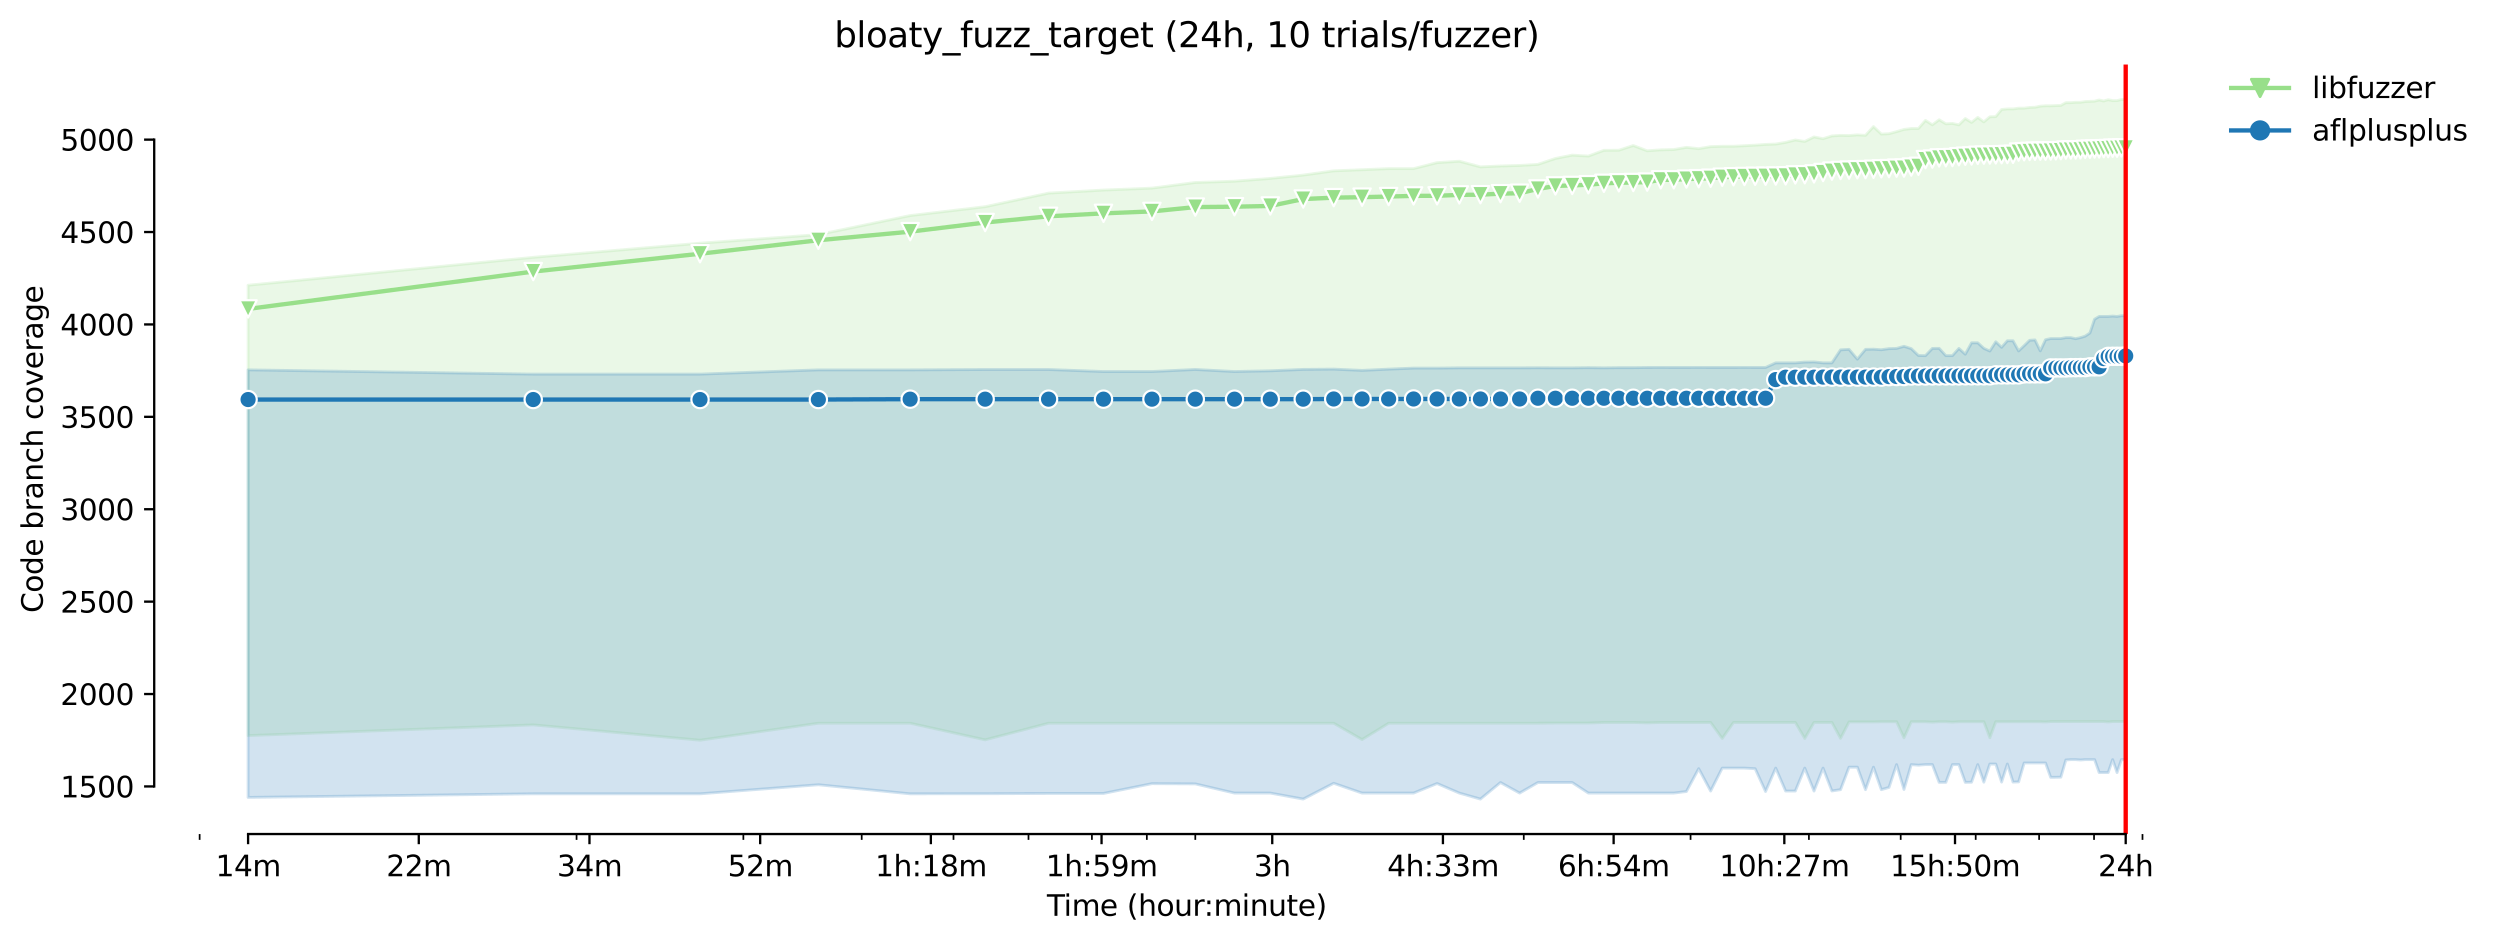 <?xml version="1.0" encoding="utf-8" standalone="no"?>
<!DOCTYPE svg PUBLIC "-//W3C//DTD SVG 1.1//EN"
  "http://www.w3.org/Graphics/SVG/1.1/DTD/svg11.dtd">
<svg height="325.986pt" version="1.1" viewBox="0 0 864.542 325.986" width="864.542pt" xmlns="http://www.w3.org/2000/svg" xmlns:xlink="http://www.w3.org/1999/xlink">
 <defs>
  <style type="text/css">*{stroke-linecap:butt;stroke-linejoin:round;}</style>
 </defs>
 <g id="figure_1">
  <g id="patch_1">
   <path d="M 0 325.986 
L 864.542 325.986 
L 864.542 0 
L 0 0 
z
" style="fill:#ffffff;"/>
  </g>
  <g id="axes_1">
   <g id="patch_2">
    <path d="M 53.328 288.43 
L 767.568 288.43 
L 767.568 22.318 
L 53.328 22.318 
z
" style="fill:#ffffff;"/>
   </g>
   <g id="PolyCollection_1">
    <defs>
     <path d="M 85.794 -227.346 
L 85.794 -71.604 
L 184.398 -75.311 
L 242.079 -70.007 
L 283.003 -75.886 
L 314.747 -75.886 
L 340.683 -70.134 
L 362.612 -75.886 
L 381.608 -75.886 
L 398.363 -75.886 
L 413.352 -75.886 
L 426.91 -75.886 
L 439.288 -75.886 
L 450.675 -75.886 
L 461.217 -75.886 
L 471.032 -70.23 
L 480.213 -75.886 
L 488.837 -75.886 
L 496.968 -75.886 
L 504.66 -75.886 
L 511.957 -75.886 
L 518.897 -75.886 
L 525.515 -75.886 
L 531.839 -75.886 
L 537.893 -75.95 
L 543.7 -75.95 
L 549.28 -75.95 
L 554.648 -76.142 
L 559.822 -76.142 
L 564.814 -76.142 
L 569.637 -76.004 
L 574.301 -76.142 
L 578.818 -76.142 
L 583.195 -76.142 
L 587.442 -76.142 
L 591.566 -76.142 
L 595.573 -70.614 
L 599.471 -76.142 
L 603.265 -76.142 
L 606.96 -76.142 
L 610.561 -76.142 
L 614.074 -76.142 
L 617.502 -76.142 
L 620.849 -76.142 
L 624.12 -70.614 
L 627.317 -76.142 
L 630.443 -76.142 
L 633.503 -76.142 
L 636.498 -70.646 
L 639.431 -76.333 
L 642.305 -76.333 
L 645.122 -76.333 
L 647.884 -76.333 
L 650.594 -76.397 
L 653.253 -76.397 
L 655.864 -76.397 
L 658.427 -70.837 
L 660.945 -76.397 
L 663.419 -76.397 
L 665.851 -76.397 
L 668.242 -76.258 
L 670.593 -76.397 
L 672.906 -76.397 
L 675.182 -76.258 
L 677.423 -76.397 
L 679.628 -76.397 
L 681.8 -76.397 
L 683.939 -76.397 
L 686.047 -76.397 
L 688.124 -70.869 
L 690.17 -76.397 
L 692.188 -76.397 
L 694.178 -76.397 
L 696.14 -76.397 
L 698.076 -76.397 
L 699.985 -76.397 
L 701.869 -76.397 
L 703.729 -76.397 
L 705.565 -76.397 
L 707.377 -76.322 
L 709.166 -76.461 
L 710.933 -76.461 
L 712.679 -76.461 
L 714.403 -76.461 
L 716.107 -76.461 
L 717.79 -76.461 
L 719.454 -76.461 
L 721.099 -76.461 
L 722.725 -76.461 
L 724.332 -76.461 
L 725.922 -76.461 
L 727.494 -76.461 
L 729.048 -76.325 
L 730.586 -76.461 
L 732.108 -76.461 
L 733.613 -76.461 
L 735.103 -76.461 
L 735.103 -291.572 
L 735.103 -291.572 
L 733.613 -291.572 
L 732.108 -291.189 
L 730.586 -291.189 
L 729.048 -291.508 
L 727.494 -291.061 
L 725.922 -291.412 
L 724.332 -290.997 
L 722.725 -290.933 
L 721.099 -290.869 
L 719.454 -290.614 
L 717.79 -290.614 
L 716.107 -290.486 
L 714.403 -290.486 
L 712.679 -289.527 
L 710.933 -289.475 
L 709.166 -289.399 
L 707.377 -289.407 
L 705.565 -289.272 
L 703.729 -288.888 
L 701.869 -288.824 
L 699.985 -288.569 
L 698.076 -288.569 
L 696.14 -288.313 
L 694.178 -288.313 
L 692.188 -288.121 
L 690.17 -285.661 
L 688.124 -285.597 
L 686.047 -283.84 
L 683.939 -285.373 
L 681.8 -283.648 
L 679.628 -284.99 
L 677.423 -282.817 
L 675.182 -283.296 
L 672.906 -283.168 
L 670.593 -284.574 
L 668.242 -282.817 
L 665.851 -284.351 
L 663.419 -281.539 
L 660.945 -281.539 
L 658.427 -281.219 
L 655.864 -280.46 
L 653.253 -279.749 
L 650.594 -279.622 
L 647.884 -282.21 
L 645.122 -279.174 
L 642.305 -279.342 
L 639.431 -279.11 
L 636.498 -279.174 
L 633.503 -278.983 
L 630.443 -278.01 
L 627.317 -278.631 
L 624.12 -277.065 
L 620.849 -277.577 
L 617.502 -276.746 
L 614.074 -276.171 
L 610.561 -276.043 
L 606.96 -275.787 
L 603.265 -275.595 
L 599.471 -275.404 
L 595.573 -275.404 
L 591.566 -275.276 
L 587.442 -274.573 
L 583.195 -275.02 
L 578.818 -274.271 
L 574.301 -274.167 
L 569.637 -273.838 
L 564.814 -275.659 
L 559.822 -274.03 
L 554.648 -273.998 
L 549.28 -272.005 
L 543.7 -272.336 
L 537.893 -271.186 
L 531.839 -269.141 
L 525.515 -268.77 
L 518.897 -268.582 
L 511.957 -268.278 
L 504.66 -270.227 
L 496.968 -269.748 
L 488.837 -267.671 
L 480.213 -267.671 
L 471.032 -267.288 
L 461.217 -266.904 
L 450.675 -265.434 
L 439.288 -264.284 
L 426.91 -263.325 
L 413.352 -262.878 
L 398.363 -260.929 
L 381.608 -260.258 
L 362.612 -259.203 
L 340.683 -254.506 
L 314.747 -251.439 
L 283.003 -244.856 
L 242.079 -241.885 
L 184.398 -236.996 
L 85.794 -227.346 
z
" id="m5e72b0f25d" style="stroke:#98df8a;stroke-opacity:0.2;"/>
    </defs>
    <g clip-path="url(#pa2f69a91f4)">
     <use style="fill:#98df8a;fill-opacity:0.2;stroke:#98df8a;stroke-opacity:0.2;" x="0" xlink:href="#m5e72b0f25d" y="325.986"/>
    </g>
   </g>
   <g id="PolyCollection_2">
    <defs>
     <path d="M 85.794 -198.076 
L 85.794 -50.227 
L 184.398 -51.474 
L 242.079 -51.474 
L 283.003 -54.605 
L 314.747 -51.474 
L 340.683 -51.506 
L 362.612 -51.601 
L 381.608 -51.601 
L 398.363 -54.988 
L 413.352 -54.904 
L 426.91 -51.729 
L 439.288 -51.729 
L 450.675 -49.652 
L 461.217 -55.116 
L 471.032 -51.729 
L 480.213 -51.729 
L 488.837 -51.729 
L 496.968 -55.032 
L 504.66 -51.729 
L 511.957 -49.652 
L 518.897 -55.372 
L 525.515 -51.729 
L 531.839 -55.372 
L 537.893 -55.372 
L 543.7 -55.372 
L 549.28 -51.729 
L 554.648 -51.729 
L 559.822 -51.729 
L 564.814 -51.729 
L 569.637 -51.729 
L 574.301 -51.729 
L 578.818 -51.729 
L 583.195 -52.272 
L 587.442 -60.159 
L 591.566 -52.432 
L 595.573 -60.357 
L 599.471 -60.357 
L 603.265 -60.357 
L 606.96 -60.159 
L 610.561 -52.272 
L 614.074 -60.357 
L 617.502 -52.432 
L 620.849 -52.432 
L 624.12 -60.357 
L 627.317 -52.432 
L 630.443 -60.357 
L 633.503 -52.464 
L 636.498 -52.912 
L 639.431 -60.676 
L 642.305 -60.676 
L 645.122 -52.912 
L 647.884 -60.676 
L 650.594 -52.912 
L 653.253 -53.678 
L 655.864 -61.571 
L 658.427 -52.975 
L 660.945 -61.571 
L 663.419 -61.375 
L 665.851 -61.571 
L 668.242 -61.571 
L 670.593 -55.436 
L 672.906 -55.436 
L 675.182 -61.571 
L 677.423 -61.571 
L 679.628 -55.436 
L 681.8 -55.479 
L 683.939 -61.571 
L 686.047 -55.5 
L 688.124 -61.763 
L 690.17 -61.763 
L 692.188 -55.532 
L 694.178 -61.763 
L 696.14 -55.532 
L 698.076 -55.596 
L 699.985 -62.146 
L 701.869 -62.146 
L 703.729 -62.146 
L 705.565 -62.146 
L 707.377 -62.146 
L 709.166 -57.161 
L 710.933 -57.177 
L 712.679 -57.225 
L 714.403 -63.169 
L 716.107 -63.296 
L 717.79 -63.296 
L 719.454 -63.175 
L 721.099 -63.296 
L 722.725 -63.296 
L 724.332 -63.296 
L 725.922 -58.823 
L 727.494 -58.823 
L 729.048 -58.823 
L 730.586 -63.296 
L 732.108 -58.823 
L 733.613 -63.296 
L 735.103 -63.296 
L 735.103 -216.801 
L 735.103 -216.801 
L 733.613 -216.801 
L 732.108 -216.545 
L 730.586 -216.673 
L 729.048 -216.545 
L 727.494 -216.545 
L 725.922 -216.545 
L 724.332 -215.587 
L 722.725 -210.826 
L 721.099 -209.739 
L 719.454 -209.228 
L 717.79 -208.854 
L 716.107 -209.228 
L 714.403 -209.228 
L 712.679 -208.909 
L 710.933 -208.909 
L 709.166 -208.909 
L 707.377 -208.493 
L 705.565 -204.659 
L 703.729 -208.429 
L 701.869 -208.301 
L 699.985 -206.432 
L 698.076 -204.627 
L 696.14 -208.142 
L 694.178 -208.142 
L 692.188 -205.873 
L 690.17 -207.79 
L 688.124 -204.595 
L 686.047 -205.521 
L 683.939 -207.439 
L 681.8 -207.439 
L 679.628 -203.496 
L 677.423 -205.49 
L 675.182 -202.997 
L 672.906 -202.997 
L 670.593 -205.521 
L 668.242 -205.49 
L 665.851 -202.997 
L 663.419 -203.058 
L 660.945 -205.427 
L 658.427 -206.224 
L 655.864 -205.49 
L 653.253 -205.426 
L 650.594 -205.042 
L 647.884 -205.227 
L 645.122 -205.17 
L 642.305 -201.774 
L 639.431 -205.17 
L 636.498 -205.01 
L 633.503 -200.505 
L 630.443 -200.505 
L 627.317 -200.824 
L 624.12 -200.76 
L 620.849 -200.505 
L 617.502 -200.505 
L 614.074 -200.505 
L 610.561 -198.907 
L 606.96 -198.907 
L 603.265 -198.927 
L 599.471 -198.907 
L 595.573 -198.907 
L 591.566 -198.907 
L 587.442 -198.927 
L 583.195 -198.907 
L 578.818 -198.907 
L 574.301 -198.927 
L 569.637 -198.907 
L 564.814 -198.843 
L 559.822 -198.843 
L 554.648 -198.779 
L 549.28 -198.843 
L 543.7 -198.779 
L 537.893 -198.779 
L 531.839 -198.811 
L 525.515 -198.779 
L 518.897 -198.779 
L 511.957 -198.779 
L 504.66 -198.779 
L 496.968 -198.683 
L 488.837 -198.683 
L 480.213 -198.332 
L 471.032 -197.896 
L 461.217 -198.332 
L 450.675 -198.236 
L 439.288 -197.757 
L 426.91 -197.501 
L 413.352 -198.214 
L 398.363 -197.501 
L 381.608 -197.501 
L 362.612 -198.204 
L 340.683 -198.204 
L 314.747 -198.076 
L 283.003 -198.076 
L 242.079 -196.606 
L 184.398 -196.606 
L 85.794 -198.076 
z
" id="m6cb77992d0" style="stroke:#1f77b4;stroke-opacity:0.2;"/>
    </defs>
    <g clip-path="url(#pa2f69a91f4)">
     <use style="fill:#1f77b4;fill-opacity:0.2;stroke:#1f77b4;stroke-opacity:0.2;" x="0" xlink:href="#m6cb77992d0" y="325.986"/>
    </g>
   </g>
   <g id="matplotlib.axis_1">
    <g id="xtick_1">
     <g id="line2d_1">
      <defs>
       <path d="M 0 0 
L 0 3.5 
" id="mcc3f2ff3db" style="stroke:#000000;stroke-width:0.8;"/>
      </defs>
      <g>
       <use style="stroke:#000000;stroke-width:0.8;" x="85.794" xlink:href="#mcc3f2ff3db" y="288.43"/>
      </g>
     </g>
     <g id="text_1">
      <!-- 14m -->
      <g transform="translate(74.561 303.029)scale(0.1 -0.1)">
       <defs>
        <path d="M 794 531 
L 1825 531 
L 1825 4091 
L 703 3866 
L 703 4441 
L 1819 4666 
L 2450 4666 
L 2450 531 
L 3481 531 
L 3481 0 
L 794 0 
L 794 531 
z
" id="DejaVuSans-31" transform="scale(0.016)"/>
        <path d="M 2419 4116 
L 825 1625 
L 2419 1625 
L 2419 4116 
z
M 2253 4666 
L 3047 4666 
L 3047 1625 
L 3713 1625 
L 3713 1100 
L 3047 1100 
L 3047 0 
L 2419 0 
L 2419 1100 
L 313 1100 
L 313 1709 
L 2253 4666 
z
" id="DejaVuSans-34" transform="scale(0.016)"/>
        <path d="M 3328 2828 
Q 3544 3216 3844 3400 
Q 4144 3584 4550 3584 
Q 5097 3584 5394 3201 
Q 5691 2819 5691 2113 
L 5691 0 
L 5113 0 
L 5113 2094 
Q 5113 2597 4934 2840 
Q 4756 3084 4391 3084 
Q 3944 3084 3684 2787 
Q 3425 2491 3425 1978 
L 3425 0 
L 2847 0 
L 2847 2094 
Q 2847 2600 2669 2842 
Q 2491 3084 2119 3084 
Q 1678 3084 1418 2786 
Q 1159 2488 1159 1978 
L 1159 0 
L 581 0 
L 581 3500 
L 1159 3500 
L 1159 2956 
Q 1356 3278 1631 3431 
Q 1906 3584 2284 3584 
Q 2666 3584 2933 3390 
Q 3200 3197 3328 2828 
z
" id="DejaVuSans-6d" transform="scale(0.016)"/>
       </defs>
       <use xlink:href="#DejaVuSans-31"/>
       <use x="63.623" xlink:href="#DejaVuSans-34"/>
       <use x="127.246" xlink:href="#DejaVuSans-6d"/>
      </g>
     </g>
    </g>
    <g id="xtick_2">
     <g id="line2d_2">
      <g>
       <use style="stroke:#000000;stroke-width:0.8;" x="144.822" xlink:href="#mcc3f2ff3db" y="288.43"/>
      </g>
     </g>
     <g id="text_2">
      <!-- 22m -->
      <g transform="translate(133.589 303.029)scale(0.1 -0.1)">
       <defs>
        <path d="M 1228 531 
L 3431 531 
L 3431 0 
L 469 0 
L 469 531 
Q 828 903 1448 1529 
Q 2069 2156 2228 2338 
Q 2531 2678 2651 2914 
Q 2772 3150 2772 3378 
Q 2772 3750 2511 3984 
Q 2250 4219 1831 4219 
Q 1534 4219 1204 4116 
Q 875 4013 500 3803 
L 500 4441 
Q 881 4594 1212 4672 
Q 1544 4750 1819 4750 
Q 2544 4750 2975 4387 
Q 3406 4025 3406 3419 
Q 3406 3131 3298 2873 
Q 3191 2616 2906 2266 
Q 2828 2175 2409 1742 
Q 1991 1309 1228 531 
z
" id="DejaVuSans-32" transform="scale(0.016)"/>
       </defs>
       <use xlink:href="#DejaVuSans-32"/>
       <use x="63.623" xlink:href="#DejaVuSans-32"/>
       <use x="127.246" xlink:href="#DejaVuSans-6d"/>
      </g>
     </g>
    </g>
    <g id="xtick_3">
     <g id="line2d_3">
      <g>
       <use style="stroke:#000000;stroke-width:0.8;" x="203.85" xlink:href="#mcc3f2ff3db" y="288.43"/>
      </g>
     </g>
     <g id="text_3">
      <!-- 34m -->
      <g transform="translate(192.617 303.029)scale(0.1 -0.1)">
       <defs>
        <path d="M 2597 2516 
Q 3050 2419 3304 2112 
Q 3559 1806 3559 1356 
Q 3559 666 3084 287 
Q 2609 -91 1734 -91 
Q 1441 -91 1130 -33 
Q 819 25 488 141 
L 488 750 
Q 750 597 1062 519 
Q 1375 441 1716 441 
Q 2309 441 2620 675 
Q 2931 909 2931 1356 
Q 2931 1769 2642 2001 
Q 2353 2234 1838 2234 
L 1294 2234 
L 1294 2753 
L 1863 2753 
Q 2328 2753 2575 2939 
Q 2822 3125 2822 3475 
Q 2822 3834 2567 4026 
Q 2313 4219 1838 4219 
Q 1578 4219 1281 4162 
Q 984 4106 628 3988 
L 628 4550 
Q 988 4650 1302 4700 
Q 1616 4750 1894 4750 
Q 2613 4750 3031 4423 
Q 3450 4097 3450 3541 
Q 3450 3153 3228 2886 
Q 3006 2619 2597 2516 
z
" id="DejaVuSans-33" transform="scale(0.016)"/>
       </defs>
       <use xlink:href="#DejaVuSans-33"/>
       <use x="63.623" xlink:href="#DejaVuSans-34"/>
       <use x="127.246" xlink:href="#DejaVuSans-6d"/>
      </g>
     </g>
    </g>
    <g id="xtick_4">
     <g id="line2d_4">
      <g>
       <use style="stroke:#000000;stroke-width:0.8;" x="262.878" xlink:href="#mcc3f2ff3db" y="288.43"/>
      </g>
     </g>
     <g id="text_4">
      <!-- 52m -->
      <g transform="translate(251.646 303.029)scale(0.1 -0.1)">
       <defs>
        <path d="M 691 4666 
L 3169 4666 
L 3169 4134 
L 1269 4134 
L 1269 2991 
Q 1406 3038 1543 3061 
Q 1681 3084 1819 3084 
Q 2600 3084 3056 2656 
Q 3513 2228 3513 1497 
Q 3513 744 3044 326 
Q 2575 -91 1722 -91 
Q 1428 -91 1123 -41 
Q 819 9 494 109 
L 494 744 
Q 775 591 1075 516 
Q 1375 441 1709 441 
Q 2250 441 2565 725 
Q 2881 1009 2881 1497 
Q 2881 1984 2565 2268 
Q 2250 2553 1709 2553 
Q 1456 2553 1204 2497 
Q 953 2441 691 2322 
L 691 4666 
z
" id="DejaVuSans-35" transform="scale(0.016)"/>
       </defs>
       <use xlink:href="#DejaVuSans-35"/>
       <use x="63.623" xlink:href="#DejaVuSans-32"/>
       <use x="127.246" xlink:href="#DejaVuSans-6d"/>
      </g>
     </g>
    </g>
    <g id="xtick_5">
     <g id="line2d_5">
      <g>
       <use style="stroke:#000000;stroke-width:0.8;" x="321.907" xlink:href="#mcc3f2ff3db" y="288.43"/>
      </g>
     </g>
     <g id="text_5">
      <!-- 1h:18m -->
      <g transform="translate(302.639 303.029)scale(0.1 -0.1)">
       <defs>
        <path d="M 3513 2113 
L 3513 0 
L 2938 0 
L 2938 2094 
Q 2938 2591 2744 2837 
Q 2550 3084 2163 3084 
Q 1697 3084 1428 2787 
Q 1159 2491 1159 1978 
L 1159 0 
L 581 0 
L 581 4863 
L 1159 4863 
L 1159 2956 
Q 1366 3272 1645 3428 
Q 1925 3584 2291 3584 
Q 2894 3584 3203 3211 
Q 3513 2838 3513 2113 
z
" id="DejaVuSans-68" transform="scale(0.016)"/>
        <path d="M 750 794 
L 1409 794 
L 1409 0 
L 750 0 
L 750 794 
z
M 750 3309 
L 1409 3309 
L 1409 2516 
L 750 2516 
L 750 3309 
z
" id="DejaVuSans-3a" transform="scale(0.016)"/>
        <path d="M 2034 2216 
Q 1584 2216 1326 1975 
Q 1069 1734 1069 1313 
Q 1069 891 1326 650 
Q 1584 409 2034 409 
Q 2484 409 2743 651 
Q 3003 894 3003 1313 
Q 3003 1734 2745 1975 
Q 2488 2216 2034 2216 
z
M 1403 2484 
Q 997 2584 770 2862 
Q 544 3141 544 3541 
Q 544 4100 942 4425 
Q 1341 4750 2034 4750 
Q 2731 4750 3128 4425 
Q 3525 4100 3525 3541 
Q 3525 3141 3298 2862 
Q 3072 2584 2669 2484 
Q 3125 2378 3379 2068 
Q 3634 1759 3634 1313 
Q 3634 634 3220 271 
Q 2806 -91 2034 -91 
Q 1263 -91 848 271 
Q 434 634 434 1313 
Q 434 1759 690 2068 
Q 947 2378 1403 2484 
z
M 1172 3481 
Q 1172 3119 1398 2916 
Q 1625 2713 2034 2713 
Q 2441 2713 2670 2916 
Q 2900 3119 2900 3481 
Q 2900 3844 2670 4047 
Q 2441 4250 2034 4250 
Q 1625 4250 1398 4047 
Q 1172 3844 1172 3481 
z
" id="DejaVuSans-38" transform="scale(0.016)"/>
       </defs>
       <use xlink:href="#DejaVuSans-31"/>
       <use x="63.623" xlink:href="#DejaVuSans-68"/>
       <use x="127.002" xlink:href="#DejaVuSans-3a"/>
       <use x="160.693" xlink:href="#DejaVuSans-31"/>
       <use x="224.316" xlink:href="#DejaVuSans-38"/>
       <use x="287.939" xlink:href="#DejaVuSans-6d"/>
      </g>
     </g>
    </g>
    <g id="xtick_6">
     <g id="line2d_6">
      <g>
       <use style="stroke:#000000;stroke-width:0.8;" x="380.935" xlink:href="#mcc3f2ff3db" y="288.43"/>
      </g>
     </g>
     <g id="text_6">
      <!-- 1h:59m -->
      <g transform="translate(361.668 303.029)scale(0.1 -0.1)">
       <defs>
        <path d="M 703 97 
L 703 672 
Q 941 559 1184 500 
Q 1428 441 1663 441 
Q 2288 441 2617 861 
Q 2947 1281 2994 2138 
Q 2813 1869 2534 1725 
Q 2256 1581 1919 1581 
Q 1219 1581 811 2004 
Q 403 2428 403 3163 
Q 403 3881 828 4315 
Q 1253 4750 1959 4750 
Q 2769 4750 3195 4129 
Q 3622 3509 3622 2328 
Q 3622 1225 3098 567 
Q 2575 -91 1691 -91 
Q 1453 -91 1209 -44 
Q 966 3 703 97 
z
M 1959 2075 
Q 2384 2075 2632 2365 
Q 2881 2656 2881 3163 
Q 2881 3666 2632 3958 
Q 2384 4250 1959 4250 
Q 1534 4250 1286 3958 
Q 1038 3666 1038 3163 
Q 1038 2656 1286 2365 
Q 1534 2075 1959 2075 
z
" id="DejaVuSans-39" transform="scale(0.016)"/>
       </defs>
       <use xlink:href="#DejaVuSans-31"/>
       <use x="63.623" xlink:href="#DejaVuSans-68"/>
       <use x="127.002" xlink:href="#DejaVuSans-3a"/>
       <use x="160.693" xlink:href="#DejaVuSans-35"/>
       <use x="224.316" xlink:href="#DejaVuSans-39"/>
       <use x="287.939" xlink:href="#DejaVuSans-6d"/>
      </g>
     </g>
    </g>
    <g id="xtick_7">
     <g id="line2d_7">
      <g>
       <use style="stroke:#000000;stroke-width:0.8;" x="439.963" xlink:href="#mcc3f2ff3db" y="288.43"/>
      </g>
     </g>
     <g id="text_7">
      <!-- 3h -->
      <g transform="translate(433.613 303.029)scale(0.1 -0.1)">
       <use xlink:href="#DejaVuSans-33"/>
       <use x="63.623" xlink:href="#DejaVuSans-68"/>
      </g>
     </g>
    </g>
    <g id="xtick_8">
     <g id="line2d_8">
      <g>
       <use style="stroke:#000000;stroke-width:0.8;" x="498.991" xlink:href="#mcc3f2ff3db" y="288.43"/>
      </g>
     </g>
     <g id="text_8">
      <!-- 4h:33m -->
      <g transform="translate(479.724 303.029)scale(0.1 -0.1)">
       <use xlink:href="#DejaVuSans-34"/>
       <use x="63.623" xlink:href="#DejaVuSans-68"/>
       <use x="127.002" xlink:href="#DejaVuSans-3a"/>
       <use x="160.693" xlink:href="#DejaVuSans-33"/>
       <use x="224.316" xlink:href="#DejaVuSans-33"/>
       <use x="287.939" xlink:href="#DejaVuSans-6d"/>
      </g>
     </g>
    </g>
    <g id="xtick_9">
     <g id="line2d_9">
      <g>
       <use style="stroke:#000000;stroke-width:0.8;" x="558.02" xlink:href="#mcc3f2ff3db" y="288.43"/>
      </g>
     </g>
     <g id="text_9">
      <!-- 6h:54m -->
      <g transform="translate(538.752 303.029)scale(0.1 -0.1)">
       <defs>
        <path d="M 2113 2584 
Q 1688 2584 1439 2293 
Q 1191 2003 1191 1497 
Q 1191 994 1439 701 
Q 1688 409 2113 409 
Q 2538 409 2786 701 
Q 3034 994 3034 1497 
Q 3034 2003 2786 2293 
Q 2538 2584 2113 2584 
z
M 3366 4563 
L 3366 3988 
Q 3128 4100 2886 4159 
Q 2644 4219 2406 4219 
Q 1781 4219 1451 3797 
Q 1122 3375 1075 2522 
Q 1259 2794 1537 2939 
Q 1816 3084 2150 3084 
Q 2853 3084 3261 2657 
Q 3669 2231 3669 1497 
Q 3669 778 3244 343 
Q 2819 -91 2113 -91 
Q 1303 -91 875 529 
Q 447 1150 447 2328 
Q 447 3434 972 4092 
Q 1497 4750 2381 4750 
Q 2619 4750 2861 4703 
Q 3103 4656 3366 4563 
z
" id="DejaVuSans-36" transform="scale(0.016)"/>
       </defs>
       <use xlink:href="#DejaVuSans-36"/>
       <use x="63.623" xlink:href="#DejaVuSans-68"/>
       <use x="127.002" xlink:href="#DejaVuSans-3a"/>
       <use x="160.693" xlink:href="#DejaVuSans-35"/>
       <use x="224.316" xlink:href="#DejaVuSans-34"/>
       <use x="287.939" xlink:href="#DejaVuSans-6d"/>
      </g>
     </g>
    </g>
    <g id="xtick_10">
     <g id="line2d_10">
      <g>
       <use style="stroke:#000000;stroke-width:0.8;" x="617.048" xlink:href="#mcc3f2ff3db" y="288.43"/>
      </g>
     </g>
     <g id="text_10">
      <!-- 10h:27m -->
      <g transform="translate(594.599 303.029)scale(0.1 -0.1)">
       <defs>
        <path d="M 2034 4250 
Q 1547 4250 1301 3770 
Q 1056 3291 1056 2328 
Q 1056 1369 1301 889 
Q 1547 409 2034 409 
Q 2525 409 2770 889 
Q 3016 1369 3016 2328 
Q 3016 3291 2770 3770 
Q 2525 4250 2034 4250 
z
M 2034 4750 
Q 2819 4750 3233 4129 
Q 3647 3509 3647 2328 
Q 3647 1150 3233 529 
Q 2819 -91 2034 -91 
Q 1250 -91 836 529 
Q 422 1150 422 2328 
Q 422 3509 836 4129 
Q 1250 4750 2034 4750 
z
" id="DejaVuSans-30" transform="scale(0.016)"/>
        <path d="M 525 4666 
L 3525 4666 
L 3525 4397 
L 1831 0 
L 1172 0 
L 2766 4134 
L 525 4134 
L 525 4666 
z
" id="DejaVuSans-37" transform="scale(0.016)"/>
       </defs>
       <use xlink:href="#DejaVuSans-31"/>
       <use x="63.623" xlink:href="#DejaVuSans-30"/>
       <use x="127.246" xlink:href="#DejaVuSans-68"/>
       <use x="190.625" xlink:href="#DejaVuSans-3a"/>
       <use x="224.316" xlink:href="#DejaVuSans-32"/>
       <use x="287.939" xlink:href="#DejaVuSans-37"/>
       <use x="351.562" xlink:href="#DejaVuSans-6d"/>
      </g>
     </g>
    </g>
    <g id="xtick_11">
     <g id="line2d_11">
      <g>
       <use style="stroke:#000000;stroke-width:0.8;" x="676.076" xlink:href="#mcc3f2ff3db" y="288.43"/>
      </g>
     </g>
     <g id="text_11">
      <!-- 15h:50m -->
      <g transform="translate(653.628 303.029)scale(0.1 -0.1)">
       <use xlink:href="#DejaVuSans-31"/>
       <use x="63.623" xlink:href="#DejaVuSans-35"/>
       <use x="127.246" xlink:href="#DejaVuSans-68"/>
       <use x="190.625" xlink:href="#DejaVuSans-3a"/>
       <use x="224.316" xlink:href="#DejaVuSans-35"/>
       <use x="287.939" xlink:href="#DejaVuSans-30"/>
       <use x="351.562" xlink:href="#DejaVuSans-6d"/>
      </g>
     </g>
    </g>
    <g id="xtick_12">
     <g id="line2d_12">
      <g>
       <use style="stroke:#000000;stroke-width:0.8;" x="735.104" xlink:href="#mcc3f2ff3db" y="288.43"/>
      </g>
     </g>
     <g id="text_12">
      <!-- 24h -->
      <g transform="translate(725.573 303.029)scale(0.1 -0.1)">
       <use xlink:href="#DejaVuSans-32"/>
       <use x="63.623" xlink:href="#DejaVuSans-34"/>
       <use x="127.246" xlink:href="#DejaVuSans-68"/>
      </g>
     </g>
    </g>
    <g id="xtick_13">
     <g id="line2d_13">
      <defs>
       <path d="M 0 0 
L 0 2 
" id="m14dd146ee8" style="stroke:#000000;stroke-width:0.6;"/>
      </defs>
      <g>
       <use style="stroke:#000000;stroke-width:0.6;" x="69.038" xlink:href="#m14dd146ee8" y="288.43"/>
      </g>
     </g>
    </g>
    <g id="xtick_14">
     <g id="line2d_14">
      <g>
       <use style="stroke:#000000;stroke-width:0.6;" x="199.387" xlink:href="#m14dd146ee8" y="288.43"/>
      </g>
     </g>
    </g>
    <g id="xtick_15">
     <g id="line2d_15">
      <g>
       <use style="stroke:#000000;stroke-width:0.6;" x="257.067" xlink:href="#m14dd146ee8" y="288.43"/>
      </g>
     </g>
    </g>
    <g id="xtick_16">
     <g id="line2d_16">
      <g>
       <use style="stroke:#000000;stroke-width:0.6;" x="297.991" xlink:href="#m14dd146ee8" y="288.43"/>
      </g>
     </g>
    </g>
    <g id="xtick_17">
     <g id="line2d_17">
      <g>
       <use style="stroke:#000000;stroke-width:0.6;" x="329.735" xlink:href="#m14dd146ee8" y="288.43"/>
      </g>
     </g>
    </g>
    <g id="xtick_18">
     <g id="line2d_18">
      <g>
       <use style="stroke:#000000;stroke-width:0.6;" x="355.672" xlink:href="#m14dd146ee8" y="288.43"/>
      </g>
     </g>
    </g>
    <g id="xtick_19">
     <g id="line2d_19">
      <g>
       <use style="stroke:#000000;stroke-width:0.6;" x="377.601" xlink:href="#m14dd146ee8" y="288.43"/>
      </g>
     </g>
    </g>
    <g id="xtick_20">
     <g id="line2d_20">
      <g>
       <use style="stroke:#000000;stroke-width:0.6;" x="396.596" xlink:href="#m14dd146ee8" y="288.43"/>
      </g>
     </g>
    </g>
    <g id="xtick_21">
     <g id="line2d_21">
      <g>
       <use style="stroke:#000000;stroke-width:0.6;" x="413.352" xlink:href="#m14dd146ee8" y="288.43"/>
      </g>
     </g>
    </g>
    <g id="xtick_22">
     <g id="line2d_22">
      <g>
       <use style="stroke:#000000;stroke-width:0.6;" x="526.945" xlink:href="#m14dd146ee8" y="288.43"/>
      </g>
     </g>
    </g>
    <g id="xtick_23">
     <g id="line2d_23">
      <g>
       <use style="stroke:#000000;stroke-width:0.6;" x="584.625" xlink:href="#m14dd146ee8" y="288.43"/>
      </g>
     </g>
    </g>
    <g id="xtick_24">
     <g id="line2d_24">
      <g>
       <use style="stroke:#000000;stroke-width:0.6;" x="625.55" xlink:href="#m14dd146ee8" y="288.43"/>
      </g>
     </g>
    </g>
    <g id="xtick_25">
     <g id="line2d_25">
      <g>
       <use style="stroke:#000000;stroke-width:0.6;" x="657.293" xlink:href="#m14dd146ee8" y="288.43"/>
      </g>
     </g>
    </g>
    <g id="xtick_26">
     <g id="line2d_26">
      <g>
       <use style="stroke:#000000;stroke-width:0.6;" x="683.23" xlink:href="#m14dd146ee8" y="288.43"/>
      </g>
     </g>
    </g>
    <g id="xtick_27">
     <g id="line2d_27">
      <g>
       <use style="stroke:#000000;stroke-width:0.6;" x="705.159" xlink:href="#m14dd146ee8" y="288.43"/>
      </g>
     </g>
    </g>
    <g id="xtick_28">
     <g id="line2d_28">
      <g>
       <use style="stroke:#000000;stroke-width:0.6;" x="724.154" xlink:href="#m14dd146ee8" y="288.43"/>
      </g>
     </g>
    </g>
    <g id="xtick_29">
     <g id="line2d_29">
      <g>
       <use style="stroke:#000000;stroke-width:0.6;" x="740.91" xlink:href="#m14dd146ee8" y="288.43"/>
      </g>
     </g>
    </g>
    <g id="text_13">
     <!-- Time (hour:minute) -->
     <g transform="translate(362.041 316.707)scale(0.1 -0.1)">
      <defs>
       <path d="M -19 4666 
L 3928 4666 
L 3928 4134 
L 2272 4134 
L 2272 0 
L 1638 0 
L 1638 4134 
L -19 4134 
L -19 4666 
z
" id="DejaVuSans-54" transform="scale(0.016)"/>
       <path d="M 603 3500 
L 1178 3500 
L 1178 0 
L 603 0 
L 603 3500 
z
M 603 4863 
L 1178 4863 
L 1178 4134 
L 603 4134 
L 603 4863 
z
" id="DejaVuSans-69" transform="scale(0.016)"/>
       <path d="M 3597 1894 
L 3597 1613 
L 953 1613 
Q 991 1019 1311 708 
Q 1631 397 2203 397 
Q 2534 397 2845 478 
Q 3156 559 3463 722 
L 3463 178 
Q 3153 47 2828 -22 
Q 2503 -91 2169 -91 
Q 1331 -91 842 396 
Q 353 884 353 1716 
Q 353 2575 817 3079 
Q 1281 3584 2069 3584 
Q 2775 3584 3186 3129 
Q 3597 2675 3597 1894 
z
M 3022 2063 
Q 3016 2534 2758 2815 
Q 2500 3097 2075 3097 
Q 1594 3097 1305 2825 
Q 1016 2553 972 2059 
L 3022 2063 
z
" id="DejaVuSans-65" transform="scale(0.016)"/>
       <path id="DejaVuSans-20" transform="scale(0.016)"/>
       <path d="M 1984 4856 
Q 1566 4138 1362 3434 
Q 1159 2731 1159 2009 
Q 1159 1288 1364 580 
Q 1569 -128 1984 -844 
L 1484 -844 
Q 1016 -109 783 600 
Q 550 1309 550 2009 
Q 550 2706 781 3412 
Q 1013 4119 1484 4856 
L 1984 4856 
z
" id="DejaVuSans-28" transform="scale(0.016)"/>
       <path d="M 1959 3097 
Q 1497 3097 1228 2736 
Q 959 2375 959 1747 
Q 959 1119 1226 758 
Q 1494 397 1959 397 
Q 2419 397 2687 759 
Q 2956 1122 2956 1747 
Q 2956 2369 2687 2733 
Q 2419 3097 1959 3097 
z
M 1959 3584 
Q 2709 3584 3137 3096 
Q 3566 2609 3566 1747 
Q 3566 888 3137 398 
Q 2709 -91 1959 -91 
Q 1206 -91 779 398 
Q 353 888 353 1747 
Q 353 2609 779 3096 
Q 1206 3584 1959 3584 
z
" id="DejaVuSans-6f" transform="scale(0.016)"/>
       <path d="M 544 1381 
L 544 3500 
L 1119 3500 
L 1119 1403 
Q 1119 906 1312 657 
Q 1506 409 1894 409 
Q 2359 409 2629 706 
Q 2900 1003 2900 1516 
L 2900 3500 
L 3475 3500 
L 3475 0 
L 2900 0 
L 2900 538 
Q 2691 219 2414 64 
Q 2138 -91 1772 -91 
Q 1169 -91 856 284 
Q 544 659 544 1381 
z
M 1991 3584 
L 1991 3584 
z
" id="DejaVuSans-75" transform="scale(0.016)"/>
       <path d="M 2631 2963 
Q 2534 3019 2420 3045 
Q 2306 3072 2169 3072 
Q 1681 3072 1420 2755 
Q 1159 2438 1159 1844 
L 1159 0 
L 581 0 
L 581 3500 
L 1159 3500 
L 1159 2956 
Q 1341 3275 1631 3429 
Q 1922 3584 2338 3584 
Q 2397 3584 2469 3576 
Q 2541 3569 2628 3553 
L 2631 2963 
z
" id="DejaVuSans-72" transform="scale(0.016)"/>
       <path d="M 3513 2113 
L 3513 0 
L 2938 0 
L 2938 2094 
Q 2938 2591 2744 2837 
Q 2550 3084 2163 3084 
Q 1697 3084 1428 2787 
Q 1159 2491 1159 1978 
L 1159 0 
L 581 0 
L 581 3500 
L 1159 3500 
L 1159 2956 
Q 1366 3272 1645 3428 
Q 1925 3584 2291 3584 
Q 2894 3584 3203 3211 
Q 3513 2838 3513 2113 
z
" id="DejaVuSans-6e" transform="scale(0.016)"/>
       <path d="M 1172 4494 
L 1172 3500 
L 2356 3500 
L 2356 3053 
L 1172 3053 
L 1172 1153 
Q 1172 725 1289 603 
Q 1406 481 1766 481 
L 2356 481 
L 2356 0 
L 1766 0 
Q 1100 0 847 248 
Q 594 497 594 1153 
L 594 3053 
L 172 3053 
L 172 3500 
L 594 3500 
L 594 4494 
L 1172 4494 
z
" id="DejaVuSans-74" transform="scale(0.016)"/>
       <path d="M 513 4856 
L 1013 4856 
Q 1481 4119 1714 3412 
Q 1947 2706 1947 2009 
Q 1947 1309 1714 600 
Q 1481 -109 1013 -844 
L 513 -844 
Q 928 -128 1133 580 
Q 1338 1288 1338 2009 
Q 1338 2731 1133 3434 
Q 928 4138 513 4856 
z
" id="DejaVuSans-29" transform="scale(0.016)"/>
      </defs>
      <use xlink:href="#DejaVuSans-54"/>
      <use x="57.959" xlink:href="#DejaVuSans-69"/>
      <use x="85.742" xlink:href="#DejaVuSans-6d"/>
      <use x="183.154" xlink:href="#DejaVuSans-65"/>
      <use x="244.678" xlink:href="#DejaVuSans-20"/>
      <use x="276.465" xlink:href="#DejaVuSans-28"/>
      <use x="315.479" xlink:href="#DejaVuSans-68"/>
      <use x="378.857" xlink:href="#DejaVuSans-6f"/>
      <use x="440.039" xlink:href="#DejaVuSans-75"/>
      <use x="503.418" xlink:href="#DejaVuSans-72"/>
      <use x="542.781" xlink:href="#DejaVuSans-3a"/>
      <use x="576.473" xlink:href="#DejaVuSans-6d"/>
      <use x="673.885" xlink:href="#DejaVuSans-69"/>
      <use x="701.668" xlink:href="#DejaVuSans-6e"/>
      <use x="765.047" xlink:href="#DejaVuSans-75"/>
      <use x="828.426" xlink:href="#DejaVuSans-74"/>
      <use x="867.635" xlink:href="#DejaVuSans-65"/>
      <use x="929.158" xlink:href="#DejaVuSans-29"/>
     </g>
    </g>
   </g>
   <g id="matplotlib.axis_2">
    <g id="ytick_1">
     <g id="line2d_30">
      <defs>
       <path d="M 0 0 
L -3.5 0 
" id="m913c5bfcd7" style="stroke:#000000;stroke-width:0.8;"/>
      </defs>
      <g>
       <use style="stroke:#000000;stroke-width:0.8;" x="53.328" xlink:href="#m913c5bfcd7" y="271.956"/>
      </g>
     </g>
     <g id="text_14">
      <!-- 1500 -->
      <g transform="translate(20.878 275.756)scale(0.1 -0.1)">
       <use xlink:href="#DejaVuSans-31"/>
       <use x="63.623" xlink:href="#DejaVuSans-35"/>
       <use x="127.246" xlink:href="#DejaVuSans-30"/>
       <use x="190.869" xlink:href="#DejaVuSans-30"/>
      </g>
     </g>
    </g>
    <g id="ytick_2">
     <g id="line2d_31">
      <g>
       <use style="stroke:#000000;stroke-width:0.8;" x="53.328" xlink:href="#m913c5bfcd7" y="240.003"/>
      </g>
     </g>
     <g id="text_15">
      <!-- 2000 -->
      <g transform="translate(20.878 243.802)scale(0.1 -0.1)">
       <use xlink:href="#DejaVuSans-32"/>
       <use x="63.623" xlink:href="#DejaVuSans-30"/>
       <use x="127.246" xlink:href="#DejaVuSans-30"/>
       <use x="190.869" xlink:href="#DejaVuSans-30"/>
      </g>
     </g>
    </g>
    <g id="ytick_3">
     <g id="line2d_32">
      <g>
       <use style="stroke:#000000;stroke-width:0.8;" x="53.328" xlink:href="#m913c5bfcd7" y="208.049"/>
      </g>
     </g>
     <g id="text_16">
      <!-- 2500 -->
      <g transform="translate(20.878 211.849)scale(0.1 -0.1)">
       <use xlink:href="#DejaVuSans-32"/>
       <use x="63.623" xlink:href="#DejaVuSans-35"/>
       <use x="127.246" xlink:href="#DejaVuSans-30"/>
       <use x="190.869" xlink:href="#DejaVuSans-30"/>
      </g>
     </g>
    </g>
    <g id="ytick_4">
     <g id="line2d_33">
      <g>
       <use style="stroke:#000000;stroke-width:0.8;" x="53.328" xlink:href="#m913c5bfcd7" y="176.096"/>
      </g>
     </g>
     <g id="text_17">
      <!-- 3000 -->
      <g transform="translate(20.878 179.895)scale(0.1 -0.1)">
       <use xlink:href="#DejaVuSans-33"/>
       <use x="63.623" xlink:href="#DejaVuSans-30"/>
       <use x="127.246" xlink:href="#DejaVuSans-30"/>
       <use x="190.869" xlink:href="#DejaVuSans-30"/>
      </g>
     </g>
    </g>
    <g id="ytick_5">
     <g id="line2d_34">
      <g>
       <use style="stroke:#000000;stroke-width:0.8;" x="53.328" xlink:href="#m913c5bfcd7" y="144.142"/>
      </g>
     </g>
     <g id="text_18">
      <!-- 3500 -->
      <g transform="translate(20.878 147.942)scale(0.1 -0.1)">
       <use xlink:href="#DejaVuSans-33"/>
       <use x="63.623" xlink:href="#DejaVuSans-35"/>
       <use x="127.246" xlink:href="#DejaVuSans-30"/>
       <use x="190.869" xlink:href="#DejaVuSans-30"/>
      </g>
     </g>
    </g>
    <g id="ytick_6">
     <g id="line2d_35">
      <g>
       <use style="stroke:#000000;stroke-width:0.8;" x="53.328" xlink:href="#m913c5bfcd7" y="112.189"/>
      </g>
     </g>
     <g id="text_19">
      <!-- 4000 -->
      <g transform="translate(20.878 115.988)scale(0.1 -0.1)">
       <use xlink:href="#DejaVuSans-34"/>
       <use x="63.623" xlink:href="#DejaVuSans-30"/>
       <use x="127.246" xlink:href="#DejaVuSans-30"/>
       <use x="190.869" xlink:href="#DejaVuSans-30"/>
      </g>
     </g>
    </g>
    <g id="ytick_7">
     <g id="line2d_36">
      <g>
       <use style="stroke:#000000;stroke-width:0.8;" x="53.328" xlink:href="#m913c5bfcd7" y="80.235"/>
      </g>
     </g>
     <g id="text_20">
      <!-- 4500 -->
      <g transform="translate(20.878 84.035)scale(0.1 -0.1)">
       <use xlink:href="#DejaVuSans-34"/>
       <use x="63.623" xlink:href="#DejaVuSans-35"/>
       <use x="127.246" xlink:href="#DejaVuSans-30"/>
       <use x="190.869" xlink:href="#DejaVuSans-30"/>
      </g>
     </g>
    </g>
    <g id="ytick_8">
     <g id="line2d_37">
      <g>
       <use style="stroke:#000000;stroke-width:0.8;" x="53.328" xlink:href="#m913c5bfcd7" y="48.282"/>
      </g>
     </g>
     <g id="text_21">
      <!-- 5000 -->
      <g transform="translate(20.878 52.081)scale(0.1 -0.1)">
       <use xlink:href="#DejaVuSans-35"/>
       <use x="63.623" xlink:href="#DejaVuSans-30"/>
       <use x="127.246" xlink:href="#DejaVuSans-30"/>
       <use x="190.869" xlink:href="#DejaVuSans-30"/>
      </g>
     </g>
    </g>
    <g id="text_22">
     <!-- Code branch coverage -->
     <g transform="translate(14.798 211.949)rotate(-90)scale(0.1 -0.1)">
      <defs>
       <path d="M 4122 4306 
L 4122 3641 
Q 3803 3938 3442 4084 
Q 3081 4231 2675 4231 
Q 1875 4231 1450 3742 
Q 1025 3253 1025 2328 
Q 1025 1406 1450 917 
Q 1875 428 2675 428 
Q 3081 428 3442 575 
Q 3803 722 4122 1019 
L 4122 359 
Q 3791 134 3420 21 
Q 3050 -91 2638 -91 
Q 1578 -91 968 557 
Q 359 1206 359 2328 
Q 359 3453 968 4101 
Q 1578 4750 2638 4750 
Q 3056 4750 3426 4639 
Q 3797 4528 4122 4306 
z
" id="DejaVuSans-43" transform="scale(0.016)"/>
       <path d="M 2906 2969 
L 2906 4863 
L 3481 4863 
L 3481 0 
L 2906 0 
L 2906 525 
Q 2725 213 2448 61 
Q 2172 -91 1784 -91 
Q 1150 -91 751 415 
Q 353 922 353 1747 
Q 353 2572 751 3078 
Q 1150 3584 1784 3584 
Q 2172 3584 2448 3432 
Q 2725 3281 2906 2969 
z
M 947 1747 
Q 947 1113 1208 752 
Q 1469 391 1925 391 
Q 2381 391 2643 752 
Q 2906 1113 2906 1747 
Q 2906 2381 2643 2742 
Q 2381 3103 1925 3103 
Q 1469 3103 1208 2742 
Q 947 2381 947 1747 
z
" id="DejaVuSans-64" transform="scale(0.016)"/>
       <path d="M 3116 1747 
Q 3116 2381 2855 2742 
Q 2594 3103 2138 3103 
Q 1681 3103 1420 2742 
Q 1159 2381 1159 1747 
Q 1159 1113 1420 752 
Q 1681 391 2138 391 
Q 2594 391 2855 752 
Q 3116 1113 3116 1747 
z
M 1159 2969 
Q 1341 3281 1617 3432 
Q 1894 3584 2278 3584 
Q 2916 3584 3314 3078 
Q 3713 2572 3713 1747 
Q 3713 922 3314 415 
Q 2916 -91 2278 -91 
Q 1894 -91 1617 61 
Q 1341 213 1159 525 
L 1159 0 
L 581 0 
L 581 4863 
L 1159 4863 
L 1159 2969 
z
" id="DejaVuSans-62" transform="scale(0.016)"/>
       <path d="M 2194 1759 
Q 1497 1759 1228 1600 
Q 959 1441 959 1056 
Q 959 750 1161 570 
Q 1363 391 1709 391 
Q 2188 391 2477 730 
Q 2766 1069 2766 1631 
L 2766 1759 
L 2194 1759 
z
M 3341 1997 
L 3341 0 
L 2766 0 
L 2766 531 
Q 2569 213 2275 61 
Q 1981 -91 1556 -91 
Q 1019 -91 701 211 
Q 384 513 384 1019 
Q 384 1609 779 1909 
Q 1175 2209 1959 2209 
L 2766 2209 
L 2766 2266 
Q 2766 2663 2505 2880 
Q 2244 3097 1772 3097 
Q 1472 3097 1187 3025 
Q 903 2953 641 2809 
L 641 3341 
Q 956 3463 1253 3523 
Q 1550 3584 1831 3584 
Q 2591 3584 2966 3190 
Q 3341 2797 3341 1997 
z
" id="DejaVuSans-61" transform="scale(0.016)"/>
       <path d="M 3122 3366 
L 3122 2828 
Q 2878 2963 2633 3030 
Q 2388 3097 2138 3097 
Q 1578 3097 1268 2742 
Q 959 2388 959 1747 
Q 959 1106 1268 751 
Q 1578 397 2138 397 
Q 2388 397 2633 464 
Q 2878 531 3122 666 
L 3122 134 
Q 2881 22 2623 -34 
Q 2366 -91 2075 -91 
Q 1284 -91 818 406 
Q 353 903 353 1747 
Q 353 2603 823 3093 
Q 1294 3584 2113 3584 
Q 2378 3584 2631 3529 
Q 2884 3475 3122 3366 
z
" id="DejaVuSans-63" transform="scale(0.016)"/>
       <path d="M 191 3500 
L 800 3500 
L 1894 563 
L 2988 3500 
L 3597 3500 
L 2284 0 
L 1503 0 
L 191 3500 
z
" id="DejaVuSans-76" transform="scale(0.016)"/>
       <path d="M 2906 1791 
Q 2906 2416 2648 2759 
Q 2391 3103 1925 3103 
Q 1463 3103 1205 2759 
Q 947 2416 947 1791 
Q 947 1169 1205 825 
Q 1463 481 1925 481 
Q 2391 481 2648 825 
Q 2906 1169 2906 1791 
z
M 3481 434 
Q 3481 -459 3084 -895 
Q 2688 -1331 1869 -1331 
Q 1566 -1331 1297 -1286 
Q 1028 -1241 775 -1147 
L 775 -588 
Q 1028 -725 1275 -790 
Q 1522 -856 1778 -856 
Q 2344 -856 2625 -561 
Q 2906 -266 2906 331 
L 2906 616 
Q 2728 306 2450 153 
Q 2172 0 1784 0 
Q 1141 0 747 490 
Q 353 981 353 1791 
Q 353 2603 747 3093 
Q 1141 3584 1784 3584 
Q 2172 3584 2450 3431 
Q 2728 3278 2906 2969 
L 2906 3500 
L 3481 3500 
L 3481 434 
z
" id="DejaVuSans-67" transform="scale(0.016)"/>
      </defs>
      <use xlink:href="#DejaVuSans-43"/>
      <use x="69.824" xlink:href="#DejaVuSans-6f"/>
      <use x="131.006" xlink:href="#DejaVuSans-64"/>
      <use x="194.482" xlink:href="#DejaVuSans-65"/>
      <use x="256.006" xlink:href="#DejaVuSans-20"/>
      <use x="287.793" xlink:href="#DejaVuSans-62"/>
      <use x="351.27" xlink:href="#DejaVuSans-72"/>
      <use x="392.383" xlink:href="#DejaVuSans-61"/>
      <use x="453.662" xlink:href="#DejaVuSans-6e"/>
      <use x="517.041" xlink:href="#DejaVuSans-63"/>
      <use x="572.021" xlink:href="#DejaVuSans-68"/>
      <use x="635.4" xlink:href="#DejaVuSans-20"/>
      <use x="667.188" xlink:href="#DejaVuSans-63"/>
      <use x="722.168" xlink:href="#DejaVuSans-6f"/>
      <use x="783.35" xlink:href="#DejaVuSans-76"/>
      <use x="842.529" xlink:href="#DejaVuSans-65"/>
      <use x="904.053" xlink:href="#DejaVuSans-72"/>
      <use x="945.166" xlink:href="#DejaVuSans-61"/>
      <use x="1006.445" xlink:href="#DejaVuSans-67"/>
      <use x="1069.922" xlink:href="#DejaVuSans-65"/>
     </g>
    </g>
   </g>
   <g id="line2d_38">
    <path clip-path="url(#pa2f69a91f4)" d="M 85.794 106.821 
L 184.398 93.912 
L 242.079 87.745 
L 283.003 83.079 
L 314.747 80.108 
L 340.683 76.944 
L 362.612 74.803 
L 381.608 73.781 
L 398.363 73.11 
L 413.352 71.608 
L 426.91 71.48 
L 439.288 71.225 
L 450.675 68.828 
L 461.217 68.349 
L 471.032 68.189 
L 480.213 67.965 
L 488.837 67.742 
L 496.968 67.71 
L 504.66 67.39 
L 511.957 67.326 
L 518.897 66.975 
L 525.515 66.815 
L 531.839 65.345 
L 537.893 64.291 
L 543.7 64.131 
L 549.28 63.875 
L 554.648 63.396 
L 559.822 63.204 
L 564.814 63.108 
L 569.637 62.981 
L 574.301 62.182 
L 578.818 62.182 
L 583.195 61.926 
L 587.442 61.798 
L 591.566 61.639 
L 595.573 61.287 
L 599.471 61.127 
L 603.265 61.031 
L 606.96 60.967 
L 610.561 60.936 
L 614.074 60.872 
L 617.502 60.808 
L 620.849 60.488 
L 624.12 60.424 
L 627.317 60.137 
L 630.443 59.657 
L 633.503 59.178 
L 636.498 58.954 
L 639.431 58.827 
L 642.305 58.699 
L 645.122 58.667 
L 647.884 58.539 
L 650.594 58.379 
L 653.253 58.315 
L 655.864 58.156 
L 658.427 58.124 
L 660.945 57.772 
L 663.419 57.517 
L 665.851 55.184 
L 668.242 55.024 
L 670.593 54.609 
L 672.906 54.545 
L 675.182 54.481 
L 677.423 54.193 
L 679.628 54.034 
L 681.8 53.938 
L 683.939 53.714 
L 686.047 53.65 
L 688.124 53.618 
L 690.17 53.554 
L 692.188 53.49 
L 694.178 53.426 
L 696.14 53.363 
L 698.076 52.596 
L 699.985 52.468 
L 701.869 52.372 
L 703.729 52.308 
L 705.565 52.276 
L 707.377 52.276 
L 709.166 52.212 
L 710.933 52.148 
L 712.679 52.084 
L 714.403 51.893 
L 716.107 51.861 
L 717.79 51.861 
L 719.454 51.797 
L 721.099 51.637 
L 722.725 51.605 
L 724.332 51.541 
L 725.922 51.509 
L 727.494 51.413 
L 729.048 51.381 
L 730.586 51.254 
L 732.108 51.254 
L 733.613 51.158 
L 735.103 51.126 
" style="fill:none;stroke:#98df8a;stroke-linecap:square;stroke-width:1.5;"/>
    <defs>
     <path d="M -0 3 
L 3 -3 
L -3 -3 
z
" id="m716f503502" style="stroke:#ffffff;stroke-linejoin:miter;stroke-width:0.75;"/>
    </defs>
    <g clip-path="url(#pa2f69a91f4)">
     <use style="fill:#98df8a;stroke:#ffffff;stroke-linejoin:miter;stroke-width:0.75;" x="85.794" xlink:href="#m716f503502" y="106.821"/>
     <use style="fill:#98df8a;stroke:#ffffff;stroke-linejoin:miter;stroke-width:0.75;" x="184.398" xlink:href="#m716f503502" y="93.912"/>
     <use style="fill:#98df8a;stroke:#ffffff;stroke-linejoin:miter;stroke-width:0.75;" x="242.079" xlink:href="#m716f503502" y="87.745"/>
     <use style="fill:#98df8a;stroke:#ffffff;stroke-linejoin:miter;stroke-width:0.75;" x="283.003" xlink:href="#m716f503502" y="83.079"/>
     <use style="fill:#98df8a;stroke:#ffffff;stroke-linejoin:miter;stroke-width:0.75;" x="314.747" xlink:href="#m716f503502" y="80.108"/>
     <use style="fill:#98df8a;stroke:#ffffff;stroke-linejoin:miter;stroke-width:0.75;" x="340.683" xlink:href="#m716f503502" y="76.944"/>
     <use style="fill:#98df8a;stroke:#ffffff;stroke-linejoin:miter;stroke-width:0.75;" x="362.612" xlink:href="#m716f503502" y="74.803"/>
     <use style="fill:#98df8a;stroke:#ffffff;stroke-linejoin:miter;stroke-width:0.75;" x="381.608" xlink:href="#m716f503502" y="73.781"/>
     <use style="fill:#98df8a;stroke:#ffffff;stroke-linejoin:miter;stroke-width:0.75;" x="398.363" xlink:href="#m716f503502" y="73.11"/>
     <use style="fill:#98df8a;stroke:#ffffff;stroke-linejoin:miter;stroke-width:0.75;" x="413.352" xlink:href="#m716f503502" y="71.608"/>
     <use style="fill:#98df8a;stroke:#ffffff;stroke-linejoin:miter;stroke-width:0.75;" x="426.91" xlink:href="#m716f503502" y="71.48"/>
     <use style="fill:#98df8a;stroke:#ffffff;stroke-linejoin:miter;stroke-width:0.75;" x="439.288" xlink:href="#m716f503502" y="71.225"/>
     <use style="fill:#98df8a;stroke:#ffffff;stroke-linejoin:miter;stroke-width:0.75;" x="450.675" xlink:href="#m716f503502" y="68.828"/>
     <use style="fill:#98df8a;stroke:#ffffff;stroke-linejoin:miter;stroke-width:0.75;" x="461.217" xlink:href="#m716f503502" y="68.349"/>
     <use style="fill:#98df8a;stroke:#ffffff;stroke-linejoin:miter;stroke-width:0.75;" x="471.032" xlink:href="#m716f503502" y="68.189"/>
     <use style="fill:#98df8a;stroke:#ffffff;stroke-linejoin:miter;stroke-width:0.75;" x="480.213" xlink:href="#m716f503502" y="67.965"/>
     <use style="fill:#98df8a;stroke:#ffffff;stroke-linejoin:miter;stroke-width:0.75;" x="488.837" xlink:href="#m716f503502" y="67.742"/>
     <use style="fill:#98df8a;stroke:#ffffff;stroke-linejoin:miter;stroke-width:0.75;" x="496.968" xlink:href="#m716f503502" y="67.71"/>
     <use style="fill:#98df8a;stroke:#ffffff;stroke-linejoin:miter;stroke-width:0.75;" x="504.66" xlink:href="#m716f503502" y="67.39"/>
     <use style="fill:#98df8a;stroke:#ffffff;stroke-linejoin:miter;stroke-width:0.75;" x="511.957" xlink:href="#m716f503502" y="67.326"/>
     <use style="fill:#98df8a;stroke:#ffffff;stroke-linejoin:miter;stroke-width:0.75;" x="518.897" xlink:href="#m716f503502" y="66.975"/>
     <use style="fill:#98df8a;stroke:#ffffff;stroke-linejoin:miter;stroke-width:0.75;" x="525.515" xlink:href="#m716f503502" y="66.815"/>
     <use style="fill:#98df8a;stroke:#ffffff;stroke-linejoin:miter;stroke-width:0.75;" x="531.839" xlink:href="#m716f503502" y="65.345"/>
     <use style="fill:#98df8a;stroke:#ffffff;stroke-linejoin:miter;stroke-width:0.75;" x="537.893" xlink:href="#m716f503502" y="64.291"/>
     <use style="fill:#98df8a;stroke:#ffffff;stroke-linejoin:miter;stroke-width:0.75;" x="543.7" xlink:href="#m716f503502" y="64.131"/>
     <use style="fill:#98df8a;stroke:#ffffff;stroke-linejoin:miter;stroke-width:0.75;" x="549.28" xlink:href="#m716f503502" y="63.875"/>
     <use style="fill:#98df8a;stroke:#ffffff;stroke-linejoin:miter;stroke-width:0.75;" x="554.648" xlink:href="#m716f503502" y="63.396"/>
     <use style="fill:#98df8a;stroke:#ffffff;stroke-linejoin:miter;stroke-width:0.75;" x="559.822" xlink:href="#m716f503502" y="63.204"/>
     <use style="fill:#98df8a;stroke:#ffffff;stroke-linejoin:miter;stroke-width:0.75;" x="564.814" xlink:href="#m716f503502" y="63.108"/>
     <use style="fill:#98df8a;stroke:#ffffff;stroke-linejoin:miter;stroke-width:0.75;" x="569.637" xlink:href="#m716f503502" y="62.981"/>
     <use style="fill:#98df8a;stroke:#ffffff;stroke-linejoin:miter;stroke-width:0.75;" x="574.301" xlink:href="#m716f503502" y="62.182"/>
     <use style="fill:#98df8a;stroke:#ffffff;stroke-linejoin:miter;stroke-width:0.75;" x="578.818" xlink:href="#m716f503502" y="62.182"/>
     <use style="fill:#98df8a;stroke:#ffffff;stroke-linejoin:miter;stroke-width:0.75;" x="583.195" xlink:href="#m716f503502" y="61.926"/>
     <use style="fill:#98df8a;stroke:#ffffff;stroke-linejoin:miter;stroke-width:0.75;" x="587.442" xlink:href="#m716f503502" y="61.798"/>
     <use style="fill:#98df8a;stroke:#ffffff;stroke-linejoin:miter;stroke-width:0.75;" x="591.566" xlink:href="#m716f503502" y="61.639"/>
     <use style="fill:#98df8a;stroke:#ffffff;stroke-linejoin:miter;stroke-width:0.75;" x="595.573" xlink:href="#m716f503502" y="61.287"/>
     <use style="fill:#98df8a;stroke:#ffffff;stroke-linejoin:miter;stroke-width:0.75;" x="599.471" xlink:href="#m716f503502" y="61.127"/>
     <use style="fill:#98df8a;stroke:#ffffff;stroke-linejoin:miter;stroke-width:0.75;" x="603.265" xlink:href="#m716f503502" y="61.031"/>
     <use style="fill:#98df8a;stroke:#ffffff;stroke-linejoin:miter;stroke-width:0.75;" x="606.96" xlink:href="#m716f503502" y="60.967"/>
     <use style="fill:#98df8a;stroke:#ffffff;stroke-linejoin:miter;stroke-width:0.75;" x="610.561" xlink:href="#m716f503502" y="60.936"/>
     <use style="fill:#98df8a;stroke:#ffffff;stroke-linejoin:miter;stroke-width:0.75;" x="614.074" xlink:href="#m716f503502" y="60.872"/>
     <use style="fill:#98df8a;stroke:#ffffff;stroke-linejoin:miter;stroke-width:0.75;" x="617.502" xlink:href="#m716f503502" y="60.808"/>
     <use style="fill:#98df8a;stroke:#ffffff;stroke-linejoin:miter;stroke-width:0.75;" x="620.849" xlink:href="#m716f503502" y="60.488"/>
     <use style="fill:#98df8a;stroke:#ffffff;stroke-linejoin:miter;stroke-width:0.75;" x="624.12" xlink:href="#m716f503502" y="60.424"/>
     <use style="fill:#98df8a;stroke:#ffffff;stroke-linejoin:miter;stroke-width:0.75;" x="627.317" xlink:href="#m716f503502" y="60.137"/>
     <use style="fill:#98df8a;stroke:#ffffff;stroke-linejoin:miter;stroke-width:0.75;" x="630.443" xlink:href="#m716f503502" y="59.657"/>
     <use style="fill:#98df8a;stroke:#ffffff;stroke-linejoin:miter;stroke-width:0.75;" x="633.503" xlink:href="#m716f503502" y="59.178"/>
     <use style="fill:#98df8a;stroke:#ffffff;stroke-linejoin:miter;stroke-width:0.75;" x="636.498" xlink:href="#m716f503502" y="58.954"/>
     <use style="fill:#98df8a;stroke:#ffffff;stroke-linejoin:miter;stroke-width:0.75;" x="639.431" xlink:href="#m716f503502" y="58.827"/>
     <use style="fill:#98df8a;stroke:#ffffff;stroke-linejoin:miter;stroke-width:0.75;" x="642.305" xlink:href="#m716f503502" y="58.699"/>
     <use style="fill:#98df8a;stroke:#ffffff;stroke-linejoin:miter;stroke-width:0.75;" x="645.122" xlink:href="#m716f503502" y="58.667"/>
     <use style="fill:#98df8a;stroke:#ffffff;stroke-linejoin:miter;stroke-width:0.75;" x="647.884" xlink:href="#m716f503502" y="58.539"/>
     <use style="fill:#98df8a;stroke:#ffffff;stroke-linejoin:miter;stroke-width:0.75;" x="650.594" xlink:href="#m716f503502" y="58.379"/>
     <use style="fill:#98df8a;stroke:#ffffff;stroke-linejoin:miter;stroke-width:0.75;" x="653.253" xlink:href="#m716f503502" y="58.315"/>
     <use style="fill:#98df8a;stroke:#ffffff;stroke-linejoin:miter;stroke-width:0.75;" x="655.864" xlink:href="#m716f503502" y="58.156"/>
     <use style="fill:#98df8a;stroke:#ffffff;stroke-linejoin:miter;stroke-width:0.75;" x="658.427" xlink:href="#m716f503502" y="58.124"/>
     <use style="fill:#98df8a;stroke:#ffffff;stroke-linejoin:miter;stroke-width:0.75;" x="660.945" xlink:href="#m716f503502" y="57.772"/>
     <use style="fill:#98df8a;stroke:#ffffff;stroke-linejoin:miter;stroke-width:0.75;" x="663.419" xlink:href="#m716f503502" y="57.517"/>
     <use style="fill:#98df8a;stroke:#ffffff;stroke-linejoin:miter;stroke-width:0.75;" x="665.851" xlink:href="#m716f503502" y="55.184"/>
     <use style="fill:#98df8a;stroke:#ffffff;stroke-linejoin:miter;stroke-width:0.75;" x="668.242" xlink:href="#m716f503502" y="55.024"/>
     <use style="fill:#98df8a;stroke:#ffffff;stroke-linejoin:miter;stroke-width:0.75;" x="670.593" xlink:href="#m716f503502" y="54.609"/>
     <use style="fill:#98df8a;stroke:#ffffff;stroke-linejoin:miter;stroke-width:0.75;" x="672.906" xlink:href="#m716f503502" y="54.545"/>
     <use style="fill:#98df8a;stroke:#ffffff;stroke-linejoin:miter;stroke-width:0.75;" x="675.182" xlink:href="#m716f503502" y="54.481"/>
     <use style="fill:#98df8a;stroke:#ffffff;stroke-linejoin:miter;stroke-width:0.75;" x="677.423" xlink:href="#m716f503502" y="54.193"/>
     <use style="fill:#98df8a;stroke:#ffffff;stroke-linejoin:miter;stroke-width:0.75;" x="679.628" xlink:href="#m716f503502" y="54.034"/>
     <use style="fill:#98df8a;stroke:#ffffff;stroke-linejoin:miter;stroke-width:0.75;" x="681.8" xlink:href="#m716f503502" y="53.938"/>
     <use style="fill:#98df8a;stroke:#ffffff;stroke-linejoin:miter;stroke-width:0.75;" x="683.939" xlink:href="#m716f503502" y="53.714"/>
     <use style="fill:#98df8a;stroke:#ffffff;stroke-linejoin:miter;stroke-width:0.75;" x="686.047" xlink:href="#m716f503502" y="53.65"/>
     <use style="fill:#98df8a;stroke:#ffffff;stroke-linejoin:miter;stroke-width:0.75;" x="688.124" xlink:href="#m716f503502" y="53.618"/>
     <use style="fill:#98df8a;stroke:#ffffff;stroke-linejoin:miter;stroke-width:0.75;" x="690.17" xlink:href="#m716f503502" y="53.554"/>
     <use style="fill:#98df8a;stroke:#ffffff;stroke-linejoin:miter;stroke-width:0.75;" x="692.188" xlink:href="#m716f503502" y="53.49"/>
     <use style="fill:#98df8a;stroke:#ffffff;stroke-linejoin:miter;stroke-width:0.75;" x="694.178" xlink:href="#m716f503502" y="53.426"/>
     <use style="fill:#98df8a;stroke:#ffffff;stroke-linejoin:miter;stroke-width:0.75;" x="696.14" xlink:href="#m716f503502" y="53.363"/>
     <use style="fill:#98df8a;stroke:#ffffff;stroke-linejoin:miter;stroke-width:0.75;" x="698.076" xlink:href="#m716f503502" y="52.596"/>
     <use style="fill:#98df8a;stroke:#ffffff;stroke-linejoin:miter;stroke-width:0.75;" x="699.985" xlink:href="#m716f503502" y="52.468"/>
     <use style="fill:#98df8a;stroke:#ffffff;stroke-linejoin:miter;stroke-width:0.75;" x="701.869" xlink:href="#m716f503502" y="52.372"/>
     <use style="fill:#98df8a;stroke:#ffffff;stroke-linejoin:miter;stroke-width:0.75;" x="703.729" xlink:href="#m716f503502" y="52.308"/>
     <use style="fill:#98df8a;stroke:#ffffff;stroke-linejoin:miter;stroke-width:0.75;" x="705.565" xlink:href="#m716f503502" y="52.276"/>
     <use style="fill:#98df8a;stroke:#ffffff;stroke-linejoin:miter;stroke-width:0.75;" x="707.377" xlink:href="#m716f503502" y="52.276"/>
     <use style="fill:#98df8a;stroke:#ffffff;stroke-linejoin:miter;stroke-width:0.75;" x="709.166" xlink:href="#m716f503502" y="52.212"/>
     <use style="fill:#98df8a;stroke:#ffffff;stroke-linejoin:miter;stroke-width:0.75;" x="710.933" xlink:href="#m716f503502" y="52.148"/>
     <use style="fill:#98df8a;stroke:#ffffff;stroke-linejoin:miter;stroke-width:0.75;" x="712.679" xlink:href="#m716f503502" y="52.084"/>
     <use style="fill:#98df8a;stroke:#ffffff;stroke-linejoin:miter;stroke-width:0.75;" x="714.403" xlink:href="#m716f503502" y="51.893"/>
     <use style="fill:#98df8a;stroke:#ffffff;stroke-linejoin:miter;stroke-width:0.75;" x="716.107" xlink:href="#m716f503502" y="51.861"/>
     <use style="fill:#98df8a;stroke:#ffffff;stroke-linejoin:miter;stroke-width:0.75;" x="717.79" xlink:href="#m716f503502" y="51.861"/>
     <use style="fill:#98df8a;stroke:#ffffff;stroke-linejoin:miter;stroke-width:0.75;" x="719.454" xlink:href="#m716f503502" y="51.797"/>
     <use style="fill:#98df8a;stroke:#ffffff;stroke-linejoin:miter;stroke-width:0.75;" x="721.099" xlink:href="#m716f503502" y="51.637"/>
     <use style="fill:#98df8a;stroke:#ffffff;stroke-linejoin:miter;stroke-width:0.75;" x="722.725" xlink:href="#m716f503502" y="51.605"/>
     <use style="fill:#98df8a;stroke:#ffffff;stroke-linejoin:miter;stroke-width:0.75;" x="724.332" xlink:href="#m716f503502" y="51.541"/>
     <use style="fill:#98df8a;stroke:#ffffff;stroke-linejoin:miter;stroke-width:0.75;" x="725.922" xlink:href="#m716f503502" y="51.509"/>
     <use style="fill:#98df8a;stroke:#ffffff;stroke-linejoin:miter;stroke-width:0.75;" x="727.494" xlink:href="#m716f503502" y="51.413"/>
     <use style="fill:#98df8a;stroke:#ffffff;stroke-linejoin:miter;stroke-width:0.75;" x="729.048" xlink:href="#m716f503502" y="51.381"/>
     <use style="fill:#98df8a;stroke:#ffffff;stroke-linejoin:miter;stroke-width:0.75;" x="730.586" xlink:href="#m716f503502" y="51.254"/>
     <use style="fill:#98df8a;stroke:#ffffff;stroke-linejoin:miter;stroke-width:0.75;" x="732.108" xlink:href="#m716f503502" y="51.254"/>
     <use style="fill:#98df8a;stroke:#ffffff;stroke-linejoin:miter;stroke-width:0.75;" x="733.613" xlink:href="#m716f503502" y="51.158"/>
     <use style="fill:#98df8a;stroke:#ffffff;stroke-linejoin:miter;stroke-width:0.75;" x="735.103" xlink:href="#m716f503502" y="51.126"/>
    </g>
   </g>
   <g id="line2d_39">
    <path clip-path="url(#pa2f69a91f4)" d="M 85.794 138.167 
L 184.398 138.167 
L 242.079 138.167 
L 283.003 138.167 
L 314.747 138.039 
L 340.683 138.039 
L 362.612 138.039 
L 381.608 138.039 
L 398.363 138.039 
L 413.352 138.039 
L 426.91 138.039 
L 439.288 138.039 
L 450.675 138.039 
L 461.217 137.975 
L 471.032 137.975 
L 480.213 137.975 
L 488.837 137.975 
L 496.968 137.975 
L 504.66 137.975 
L 511.957 137.975 
L 518.897 137.975 
L 525.515 137.975 
L 531.839 137.72 
L 537.893 137.72 
L 543.7 137.72 
L 549.28 137.72 
L 554.648 137.72 
L 559.822 137.72 
L 564.814 137.72 
L 569.637 137.72 
L 574.301 137.72 
L 578.818 137.72 
L 583.195 137.72 
L 587.442 137.72 
L 591.566 137.72 
L 595.573 137.72 
L 599.471 137.72 
L 603.265 137.72 
L 606.96 137.72 
L 610.561 137.72 
L 614.074 131.265 
L 617.502 130.434 
L 620.849 130.434 
L 624.12 130.434 
L 627.317 130.434 
L 630.443 130.402 
L 633.503 130.402 
L 636.498 130.402 
L 639.431 130.402 
L 642.305 130.402 
L 645.122 130.402 
L 647.884 130.402 
L 650.594 130.402 
L 653.253 130.243 
L 655.864 130.211 
L 658.427 130.211 
L 660.945 130.019 
L 663.419 130.019 
L 665.851 130.019 
L 668.242 129.987 
L 670.593 129.987 
L 672.906 129.987 
L 675.182 129.987 
L 677.423 129.987 
L 679.628 129.955 
L 681.8 129.955 
L 683.939 129.955 
L 686.047 129.955 
L 688.124 129.955 
L 690.17 129.636 
L 692.188 129.636 
L 694.178 129.636 
L 696.14 129.636 
L 698.076 129.636 
L 699.985 129.284 
L 701.869 129.284 
L 703.729 129.284 
L 705.565 129.284 
L 707.377 129.284 
L 709.166 127.239 
L 710.933 127.239 
L 712.679 127.239 
L 714.403 127.239 
L 716.107 127.143 
L 717.79 127.143 
L 719.454 127.111 
L 721.099 127.111 
L 722.725 126.856 
L 724.332 126.856 
L 725.922 126.856 
L 727.494 124.012 
L 729.048 123.245 
L 730.586 123.213 
L 732.108 123.213 
L 733.613 123.213 
L 735.103 123.085 
" style="fill:none;stroke:#1f77b4;stroke-linecap:square;stroke-width:1.5;"/>
    <defs>
     <path d="M 0 3 
C 0.796 3 1.559 2.684 2.121 2.121 
C 2.684 1.559 3 0.796 3 0 
C 3 -0.796 2.684 -1.559 2.121 -2.121 
C 1.559 -2.684 0.796 -3 0 -3 
C -0.796 -3 -1.559 -2.684 -2.121 -2.121 
C -2.684 -1.559 -3 -0.796 -3 0 
C -3 0.796 -2.684 1.559 -2.121 2.121 
C -1.559 2.684 -0.796 3 0 3 
z
" id="mb6a0385caa" style="stroke:#ffffff;stroke-width:0.75;"/>
    </defs>
    <g clip-path="url(#pa2f69a91f4)">
     <use style="fill:#1f77b4;stroke:#ffffff;stroke-width:0.75;" x="85.794" xlink:href="#mb6a0385caa" y="138.167"/>
     <use style="fill:#1f77b4;stroke:#ffffff;stroke-width:0.75;" x="184.398" xlink:href="#mb6a0385caa" y="138.167"/>
     <use style="fill:#1f77b4;stroke:#ffffff;stroke-width:0.75;" x="242.079" xlink:href="#mb6a0385caa" y="138.167"/>
     <use style="fill:#1f77b4;stroke:#ffffff;stroke-width:0.75;" x="283.003" xlink:href="#mb6a0385caa" y="138.167"/>
     <use style="fill:#1f77b4;stroke:#ffffff;stroke-width:0.75;" x="314.747" xlink:href="#mb6a0385caa" y="138.039"/>
     <use style="fill:#1f77b4;stroke:#ffffff;stroke-width:0.75;" x="340.683" xlink:href="#mb6a0385caa" y="138.039"/>
     <use style="fill:#1f77b4;stroke:#ffffff;stroke-width:0.75;" x="362.612" xlink:href="#mb6a0385caa" y="138.039"/>
     <use style="fill:#1f77b4;stroke:#ffffff;stroke-width:0.75;" x="381.608" xlink:href="#mb6a0385caa" y="138.039"/>
     <use style="fill:#1f77b4;stroke:#ffffff;stroke-width:0.75;" x="398.363" xlink:href="#mb6a0385caa" y="138.039"/>
     <use style="fill:#1f77b4;stroke:#ffffff;stroke-width:0.75;" x="413.352" xlink:href="#mb6a0385caa" y="138.039"/>
     <use style="fill:#1f77b4;stroke:#ffffff;stroke-width:0.75;" x="426.91" xlink:href="#mb6a0385caa" y="138.039"/>
     <use style="fill:#1f77b4;stroke:#ffffff;stroke-width:0.75;" x="439.288" xlink:href="#mb6a0385caa" y="138.039"/>
     <use style="fill:#1f77b4;stroke:#ffffff;stroke-width:0.75;" x="450.675" xlink:href="#mb6a0385caa" y="138.039"/>
     <use style="fill:#1f77b4;stroke:#ffffff;stroke-width:0.75;" x="461.217" xlink:href="#mb6a0385caa" y="137.975"/>
     <use style="fill:#1f77b4;stroke:#ffffff;stroke-width:0.75;" x="471.032" xlink:href="#mb6a0385caa" y="137.975"/>
     <use style="fill:#1f77b4;stroke:#ffffff;stroke-width:0.75;" x="480.213" xlink:href="#mb6a0385caa" y="137.975"/>
     <use style="fill:#1f77b4;stroke:#ffffff;stroke-width:0.75;" x="488.837" xlink:href="#mb6a0385caa" y="137.975"/>
     <use style="fill:#1f77b4;stroke:#ffffff;stroke-width:0.75;" x="496.968" xlink:href="#mb6a0385caa" y="137.975"/>
     <use style="fill:#1f77b4;stroke:#ffffff;stroke-width:0.75;" x="504.66" xlink:href="#mb6a0385caa" y="137.975"/>
     <use style="fill:#1f77b4;stroke:#ffffff;stroke-width:0.75;" x="511.957" xlink:href="#mb6a0385caa" y="137.975"/>
     <use style="fill:#1f77b4;stroke:#ffffff;stroke-width:0.75;" x="518.897" xlink:href="#mb6a0385caa" y="137.975"/>
     <use style="fill:#1f77b4;stroke:#ffffff;stroke-width:0.75;" x="525.515" xlink:href="#mb6a0385caa" y="137.975"/>
     <use style="fill:#1f77b4;stroke:#ffffff;stroke-width:0.75;" x="531.839" xlink:href="#mb6a0385caa" y="137.72"/>
     <use style="fill:#1f77b4;stroke:#ffffff;stroke-width:0.75;" x="537.893" xlink:href="#mb6a0385caa" y="137.72"/>
     <use style="fill:#1f77b4;stroke:#ffffff;stroke-width:0.75;" x="543.7" xlink:href="#mb6a0385caa" y="137.72"/>
     <use style="fill:#1f77b4;stroke:#ffffff;stroke-width:0.75;" x="549.28" xlink:href="#mb6a0385caa" y="137.72"/>
     <use style="fill:#1f77b4;stroke:#ffffff;stroke-width:0.75;" x="554.648" xlink:href="#mb6a0385caa" y="137.72"/>
     <use style="fill:#1f77b4;stroke:#ffffff;stroke-width:0.75;" x="559.822" xlink:href="#mb6a0385caa" y="137.72"/>
     <use style="fill:#1f77b4;stroke:#ffffff;stroke-width:0.75;" x="564.814" xlink:href="#mb6a0385caa" y="137.72"/>
     <use style="fill:#1f77b4;stroke:#ffffff;stroke-width:0.75;" x="569.637" xlink:href="#mb6a0385caa" y="137.72"/>
     <use style="fill:#1f77b4;stroke:#ffffff;stroke-width:0.75;" x="574.301" xlink:href="#mb6a0385caa" y="137.72"/>
     <use style="fill:#1f77b4;stroke:#ffffff;stroke-width:0.75;" x="578.818" xlink:href="#mb6a0385caa" y="137.72"/>
     <use style="fill:#1f77b4;stroke:#ffffff;stroke-width:0.75;" x="583.195" xlink:href="#mb6a0385caa" y="137.72"/>
     <use style="fill:#1f77b4;stroke:#ffffff;stroke-width:0.75;" x="587.442" xlink:href="#mb6a0385caa" y="137.72"/>
     <use style="fill:#1f77b4;stroke:#ffffff;stroke-width:0.75;" x="591.566" xlink:href="#mb6a0385caa" y="137.72"/>
     <use style="fill:#1f77b4;stroke:#ffffff;stroke-width:0.75;" x="595.573" xlink:href="#mb6a0385caa" y="137.72"/>
     <use style="fill:#1f77b4;stroke:#ffffff;stroke-width:0.75;" x="599.471" xlink:href="#mb6a0385caa" y="137.72"/>
     <use style="fill:#1f77b4;stroke:#ffffff;stroke-width:0.75;" x="603.265" xlink:href="#mb6a0385caa" y="137.72"/>
     <use style="fill:#1f77b4;stroke:#ffffff;stroke-width:0.75;" x="606.96" xlink:href="#mb6a0385caa" y="137.72"/>
     <use style="fill:#1f77b4;stroke:#ffffff;stroke-width:0.75;" x="610.561" xlink:href="#mb6a0385caa" y="137.72"/>
     <use style="fill:#1f77b4;stroke:#ffffff;stroke-width:0.75;" x="614.074" xlink:href="#mb6a0385caa" y="131.265"/>
     <use style="fill:#1f77b4;stroke:#ffffff;stroke-width:0.75;" x="617.502" xlink:href="#mb6a0385caa" y="130.434"/>
     <use style="fill:#1f77b4;stroke:#ffffff;stroke-width:0.75;" x="620.849" xlink:href="#mb6a0385caa" y="130.434"/>
     <use style="fill:#1f77b4;stroke:#ffffff;stroke-width:0.75;" x="624.12" xlink:href="#mb6a0385caa" y="130.434"/>
     <use style="fill:#1f77b4;stroke:#ffffff;stroke-width:0.75;" x="627.317" xlink:href="#mb6a0385caa" y="130.434"/>
     <use style="fill:#1f77b4;stroke:#ffffff;stroke-width:0.75;" x="630.443" xlink:href="#mb6a0385caa" y="130.402"/>
     <use style="fill:#1f77b4;stroke:#ffffff;stroke-width:0.75;" x="633.503" xlink:href="#mb6a0385caa" y="130.402"/>
     <use style="fill:#1f77b4;stroke:#ffffff;stroke-width:0.75;" x="636.498" xlink:href="#mb6a0385caa" y="130.402"/>
     <use style="fill:#1f77b4;stroke:#ffffff;stroke-width:0.75;" x="639.431" xlink:href="#mb6a0385caa" y="130.402"/>
     <use style="fill:#1f77b4;stroke:#ffffff;stroke-width:0.75;" x="642.305" xlink:href="#mb6a0385caa" y="130.402"/>
     <use style="fill:#1f77b4;stroke:#ffffff;stroke-width:0.75;" x="645.122" xlink:href="#mb6a0385caa" y="130.402"/>
     <use style="fill:#1f77b4;stroke:#ffffff;stroke-width:0.75;" x="647.884" xlink:href="#mb6a0385caa" y="130.402"/>
     <use style="fill:#1f77b4;stroke:#ffffff;stroke-width:0.75;" x="650.594" xlink:href="#mb6a0385caa" y="130.402"/>
     <use style="fill:#1f77b4;stroke:#ffffff;stroke-width:0.75;" x="653.253" xlink:href="#mb6a0385caa" y="130.243"/>
     <use style="fill:#1f77b4;stroke:#ffffff;stroke-width:0.75;" x="655.864" xlink:href="#mb6a0385caa" y="130.211"/>
     <use style="fill:#1f77b4;stroke:#ffffff;stroke-width:0.75;" x="658.427" xlink:href="#mb6a0385caa" y="130.211"/>
     <use style="fill:#1f77b4;stroke:#ffffff;stroke-width:0.75;" x="660.945" xlink:href="#mb6a0385caa" y="130.019"/>
     <use style="fill:#1f77b4;stroke:#ffffff;stroke-width:0.75;" x="663.419" xlink:href="#mb6a0385caa" y="130.019"/>
     <use style="fill:#1f77b4;stroke:#ffffff;stroke-width:0.75;" x="665.851" xlink:href="#mb6a0385caa" y="130.019"/>
     <use style="fill:#1f77b4;stroke:#ffffff;stroke-width:0.75;" x="668.242" xlink:href="#mb6a0385caa" y="129.987"/>
     <use style="fill:#1f77b4;stroke:#ffffff;stroke-width:0.75;" x="670.593" xlink:href="#mb6a0385caa" y="129.987"/>
     <use style="fill:#1f77b4;stroke:#ffffff;stroke-width:0.75;" x="672.906" xlink:href="#mb6a0385caa" y="129.987"/>
     <use style="fill:#1f77b4;stroke:#ffffff;stroke-width:0.75;" x="675.182" xlink:href="#mb6a0385caa" y="129.987"/>
     <use style="fill:#1f77b4;stroke:#ffffff;stroke-width:0.75;" x="677.423" xlink:href="#mb6a0385caa" y="129.987"/>
     <use style="fill:#1f77b4;stroke:#ffffff;stroke-width:0.75;" x="679.628" xlink:href="#mb6a0385caa" y="129.955"/>
     <use style="fill:#1f77b4;stroke:#ffffff;stroke-width:0.75;" x="681.8" xlink:href="#mb6a0385caa" y="129.955"/>
     <use style="fill:#1f77b4;stroke:#ffffff;stroke-width:0.75;" x="683.939" xlink:href="#mb6a0385caa" y="129.955"/>
     <use style="fill:#1f77b4;stroke:#ffffff;stroke-width:0.75;" x="686.047" xlink:href="#mb6a0385caa" y="129.955"/>
     <use style="fill:#1f77b4;stroke:#ffffff;stroke-width:0.75;" x="688.124" xlink:href="#mb6a0385caa" y="129.955"/>
     <use style="fill:#1f77b4;stroke:#ffffff;stroke-width:0.75;" x="690.17" xlink:href="#mb6a0385caa" y="129.636"/>
     <use style="fill:#1f77b4;stroke:#ffffff;stroke-width:0.75;" x="692.188" xlink:href="#mb6a0385caa" y="129.636"/>
     <use style="fill:#1f77b4;stroke:#ffffff;stroke-width:0.75;" x="694.178" xlink:href="#mb6a0385caa" y="129.636"/>
     <use style="fill:#1f77b4;stroke:#ffffff;stroke-width:0.75;" x="696.14" xlink:href="#mb6a0385caa" y="129.636"/>
     <use style="fill:#1f77b4;stroke:#ffffff;stroke-width:0.75;" x="698.076" xlink:href="#mb6a0385caa" y="129.636"/>
     <use style="fill:#1f77b4;stroke:#ffffff;stroke-width:0.75;" x="699.985" xlink:href="#mb6a0385caa" y="129.284"/>
     <use style="fill:#1f77b4;stroke:#ffffff;stroke-width:0.75;" x="701.869" xlink:href="#mb6a0385caa" y="129.284"/>
     <use style="fill:#1f77b4;stroke:#ffffff;stroke-width:0.75;" x="703.729" xlink:href="#mb6a0385caa" y="129.284"/>
     <use style="fill:#1f77b4;stroke:#ffffff;stroke-width:0.75;" x="705.565" xlink:href="#mb6a0385caa" y="129.284"/>
     <use style="fill:#1f77b4;stroke:#ffffff;stroke-width:0.75;" x="707.377" xlink:href="#mb6a0385caa" y="129.284"/>
     <use style="fill:#1f77b4;stroke:#ffffff;stroke-width:0.75;" x="709.166" xlink:href="#mb6a0385caa" y="127.239"/>
     <use style="fill:#1f77b4;stroke:#ffffff;stroke-width:0.75;" x="710.933" xlink:href="#mb6a0385caa" y="127.239"/>
     <use style="fill:#1f77b4;stroke:#ffffff;stroke-width:0.75;" x="712.679" xlink:href="#mb6a0385caa" y="127.239"/>
     <use style="fill:#1f77b4;stroke:#ffffff;stroke-width:0.75;" x="714.403" xlink:href="#mb6a0385caa" y="127.239"/>
     <use style="fill:#1f77b4;stroke:#ffffff;stroke-width:0.75;" x="716.107" xlink:href="#mb6a0385caa" y="127.143"/>
     <use style="fill:#1f77b4;stroke:#ffffff;stroke-width:0.75;" x="717.79" xlink:href="#mb6a0385caa" y="127.143"/>
     <use style="fill:#1f77b4;stroke:#ffffff;stroke-width:0.75;" x="719.454" xlink:href="#mb6a0385caa" y="127.111"/>
     <use style="fill:#1f77b4;stroke:#ffffff;stroke-width:0.75;" x="721.099" xlink:href="#mb6a0385caa" y="127.111"/>
     <use style="fill:#1f77b4;stroke:#ffffff;stroke-width:0.75;" x="722.725" xlink:href="#mb6a0385caa" y="126.856"/>
     <use style="fill:#1f77b4;stroke:#ffffff;stroke-width:0.75;" x="724.332" xlink:href="#mb6a0385caa" y="126.856"/>
     <use style="fill:#1f77b4;stroke:#ffffff;stroke-width:0.75;" x="725.922" xlink:href="#mb6a0385caa" y="126.856"/>
     <use style="fill:#1f77b4;stroke:#ffffff;stroke-width:0.75;" x="727.494" xlink:href="#mb6a0385caa" y="124.012"/>
     <use style="fill:#1f77b4;stroke:#ffffff;stroke-width:0.75;" x="729.048" xlink:href="#mb6a0385caa" y="123.245"/>
     <use style="fill:#1f77b4;stroke:#ffffff;stroke-width:0.75;" x="730.586" xlink:href="#mb6a0385caa" y="123.213"/>
     <use style="fill:#1f77b4;stroke:#ffffff;stroke-width:0.75;" x="732.108" xlink:href="#mb6a0385caa" y="123.213"/>
     <use style="fill:#1f77b4;stroke:#ffffff;stroke-width:0.75;" x="733.613" xlink:href="#mb6a0385caa" y="123.213"/>
     <use style="fill:#1f77b4;stroke:#ffffff;stroke-width:0.75;" x="735.103" xlink:href="#mb6a0385caa" y="123.085"/>
    </g>
   </g>
   <g id="line2d_40"/>
   <g id="line2d_41"/>
   <g id="line2d_42">
    <path clip-path="url(#pa2f69a91f4)" d="M 735.103 288.43 
L 735.103 22.318 
" style="fill:none;stroke:#ff0000;stroke-linecap:square;stroke-width:1.5;"/>
   </g>
   <g id="patch_3">
    <path d="M 53.328 271.956 
L 53.328 48.282 
" style="fill:none;stroke:#000000;stroke-linecap:square;stroke-linejoin:miter;stroke-width:0.8;"/>
   </g>
   <g id="patch_4">
    <path d="M 85.794 288.43 
L 735.104 288.43 
" style="fill:none;stroke:#000000;stroke-linecap:square;stroke-linejoin:miter;stroke-width:0.8;"/>
   </g>
   <g id="text_23">
    <!-- bloaty_fuzz_target (24h, 10 trials/fuzzer) -->
    <g transform="translate(288.535 16.318)scale(0.12 -0.12)">
     <defs>
      <path d="M 603 4863 
L 1178 4863 
L 1178 0 
L 603 0 
L 603 4863 
z
" id="DejaVuSans-6c" transform="scale(0.016)"/>
      <path d="M 2059 -325 
Q 1816 -950 1584 -1140 
Q 1353 -1331 966 -1331 
L 506 -1331 
L 506 -850 
L 844 -850 
Q 1081 -850 1212 -737 
Q 1344 -625 1503 -206 
L 1606 56 
L 191 3500 
L 800 3500 
L 1894 763 
L 2988 3500 
L 3597 3500 
L 2059 -325 
z
" id="DejaVuSans-79" transform="scale(0.016)"/>
      <path d="M 3263 -1063 
L 3263 -1509 
L -63 -1509 
L -63 -1063 
L 3263 -1063 
z
" id="DejaVuSans-5f" transform="scale(0.016)"/>
      <path d="M 2375 4863 
L 2375 4384 
L 1825 4384 
Q 1516 4384 1395 4259 
Q 1275 4134 1275 3809 
L 1275 3500 
L 2222 3500 
L 2222 3053 
L 1275 3053 
L 1275 0 
L 697 0 
L 697 3053 
L 147 3053 
L 147 3500 
L 697 3500 
L 697 3744 
Q 697 4328 969 4595 
Q 1241 4863 1831 4863 
L 2375 4863 
z
" id="DejaVuSans-66" transform="scale(0.016)"/>
      <path d="M 353 3500 
L 3084 3500 
L 3084 2975 
L 922 459 
L 3084 459 
L 3084 0 
L 275 0 
L 275 525 
L 2438 3041 
L 353 3041 
L 353 3500 
z
" id="DejaVuSans-7a" transform="scale(0.016)"/>
      <path d="M 750 794 
L 1409 794 
L 1409 256 
L 897 -744 
L 494 -744 
L 750 256 
L 750 794 
z
" id="DejaVuSans-2c" transform="scale(0.016)"/>
      <path d="M 2834 3397 
L 2834 2853 
Q 2591 2978 2328 3040 
Q 2066 3103 1784 3103 
Q 1356 3103 1142 2972 
Q 928 2841 928 2578 
Q 928 2378 1081 2264 
Q 1234 2150 1697 2047 
L 1894 2003 
Q 2506 1872 2764 1633 
Q 3022 1394 3022 966 
Q 3022 478 2636 193 
Q 2250 -91 1575 -91 
Q 1294 -91 989 -36 
Q 684 19 347 128 
L 347 722 
Q 666 556 975 473 
Q 1284 391 1588 391 
Q 1994 391 2212 530 
Q 2431 669 2431 922 
Q 2431 1156 2273 1281 
Q 2116 1406 1581 1522 
L 1381 1569 
Q 847 1681 609 1914 
Q 372 2147 372 2553 
Q 372 3047 722 3315 
Q 1072 3584 1716 3584 
Q 2034 3584 2315 3537 
Q 2597 3491 2834 3397 
z
" id="DejaVuSans-73" transform="scale(0.016)"/>
      <path d="M 1625 4666 
L 2156 4666 
L 531 -594 
L 0 -594 
L 1625 4666 
z
" id="DejaVuSans-2f" transform="scale(0.016)"/>
     </defs>
     <use xlink:href="#DejaVuSans-62"/>
     <use x="63.477" xlink:href="#DejaVuSans-6c"/>
     <use x="91.26" xlink:href="#DejaVuSans-6f"/>
     <use x="152.441" xlink:href="#DejaVuSans-61"/>
     <use x="213.721" xlink:href="#DejaVuSans-74"/>
     <use x="252.93" xlink:href="#DejaVuSans-79"/>
     <use x="312.109" xlink:href="#DejaVuSans-5f"/>
     <use x="362.109" xlink:href="#DejaVuSans-66"/>
     <use x="397.314" xlink:href="#DejaVuSans-75"/>
     <use x="460.693" xlink:href="#DejaVuSans-7a"/>
     <use x="513.184" xlink:href="#DejaVuSans-7a"/>
     <use x="565.674" xlink:href="#DejaVuSans-5f"/>
     <use x="615.674" xlink:href="#DejaVuSans-74"/>
     <use x="654.883" xlink:href="#DejaVuSans-61"/>
     <use x="716.162" xlink:href="#DejaVuSans-72"/>
     <use x="755.525" xlink:href="#DejaVuSans-67"/>
     <use x="819.002" xlink:href="#DejaVuSans-65"/>
     <use x="880.525" xlink:href="#DejaVuSans-74"/>
     <use x="919.734" xlink:href="#DejaVuSans-20"/>
     <use x="951.521" xlink:href="#DejaVuSans-28"/>
     <use x="990.535" xlink:href="#DejaVuSans-32"/>
     <use x="1054.158" xlink:href="#DejaVuSans-34"/>
     <use x="1117.781" xlink:href="#DejaVuSans-68"/>
     <use x="1181.16" xlink:href="#DejaVuSans-2c"/>
     <use x="1212.947" xlink:href="#DejaVuSans-20"/>
     <use x="1244.734" xlink:href="#DejaVuSans-31"/>
     <use x="1308.357" xlink:href="#DejaVuSans-30"/>
     <use x="1371.98" xlink:href="#DejaVuSans-20"/>
     <use x="1403.768" xlink:href="#DejaVuSans-74"/>
     <use x="1442.977" xlink:href="#DejaVuSans-72"/>
     <use x="1484.09" xlink:href="#DejaVuSans-69"/>
     <use x="1511.873" xlink:href="#DejaVuSans-61"/>
     <use x="1573.152" xlink:href="#DejaVuSans-6c"/>
     <use x="1600.936" xlink:href="#DejaVuSans-73"/>
     <use x="1653.035" xlink:href="#DejaVuSans-2f"/>
     <use x="1686.727" xlink:href="#DejaVuSans-66"/>
     <use x="1721.932" xlink:href="#DejaVuSans-75"/>
     <use x="1785.311" xlink:href="#DejaVuSans-7a"/>
     <use x="1837.801" xlink:href="#DejaVuSans-7a"/>
     <use x="1890.291" xlink:href="#DejaVuSans-65"/>
     <use x="1951.814" xlink:href="#DejaVuSans-72"/>
     <use x="1992.928" xlink:href="#DejaVuSans-29"/>
    </g>
   </g>
   <g id="legend_1">
    <g id="line2d_43">
     <path d="M 771.568 30.417 
L 791.568 30.417 
" style="fill:none;stroke:#98df8a;stroke-linecap:square;stroke-width:1.5;"/>
    </g>
    <g id="line2d_44">
     <defs>
      <path d="M -0 3 
L 3 -3 
L -3 -3 
z
" id="m6d48f72ceb" style="stroke:#98df8a;stroke-linejoin:miter;"/>
     </defs>
     <g>
      <use style="fill:#98df8a;stroke:#98df8a;stroke-linejoin:miter;" x="781.568" xlink:href="#m6d48f72ceb" y="30.417"/>
     </g>
    </g>
    <g id="text_24">
     <!-- libfuzzer -->
     <g transform="translate(799.568 33.917)scale(0.1 -0.1)">
      <use xlink:href="#DejaVuSans-6c"/>
      <use x="27.783" xlink:href="#DejaVuSans-69"/>
      <use x="55.566" xlink:href="#DejaVuSans-62"/>
      <use x="119.043" xlink:href="#DejaVuSans-66"/>
      <use x="154.248" xlink:href="#DejaVuSans-75"/>
      <use x="217.627" xlink:href="#DejaVuSans-7a"/>
      <use x="270.117" xlink:href="#DejaVuSans-7a"/>
      <use x="322.607" xlink:href="#DejaVuSans-65"/>
      <use x="384.131" xlink:href="#DejaVuSans-72"/>
     </g>
    </g>
    <g id="line2d_45">
     <path d="M 771.568 45.095 
L 791.568 45.095 
" style="fill:none;stroke:#1f77b4;stroke-linecap:square;stroke-width:1.5;"/>
    </g>
    <g id="line2d_46">
     <defs>
      <path d="M 0 3 
C 0.796 3 1.559 2.684 2.121 2.121 
C 2.684 1.559 3 0.796 3 0 
C 3 -0.796 2.684 -1.559 2.121 -2.121 
C 1.559 -2.684 0.796 -3 0 -3 
C -0.796 -3 -1.559 -2.684 -2.121 -2.121 
C -2.684 -1.559 -3 -0.796 -3 0 
C -3 0.796 -2.684 1.559 -2.121 2.121 
C -1.559 2.684 -0.796 3 0 3 
z
" id="m3bfc5e5fda" style="stroke:#1f77b4;"/>
     </defs>
     <g>
      <use style="fill:#1f77b4;stroke:#1f77b4;" x="781.568" xlink:href="#m3bfc5e5fda" y="45.095"/>
     </g>
    </g>
    <g id="text_25">
     <!-- aflplusplus -->
     <g transform="translate(799.568 48.595)scale(0.1 -0.1)">
      <defs>
       <path d="M 1159 525 
L 1159 -1331 
L 581 -1331 
L 581 3500 
L 1159 3500 
L 1159 2969 
Q 1341 3281 1617 3432 
Q 1894 3584 2278 3584 
Q 2916 3584 3314 3078 
Q 3713 2572 3713 1747 
Q 3713 922 3314 415 
Q 2916 -91 2278 -91 
Q 1894 -91 1617 61 
Q 1341 213 1159 525 
z
M 3116 1747 
Q 3116 2381 2855 2742 
Q 2594 3103 2138 3103 
Q 1681 3103 1420 2742 
Q 1159 2381 1159 1747 
Q 1159 1113 1420 752 
Q 1681 391 2138 391 
Q 2594 391 2855 752 
Q 3116 1113 3116 1747 
z
" id="DejaVuSans-70" transform="scale(0.016)"/>
      </defs>
      <use xlink:href="#DejaVuSans-61"/>
      <use x="61.279" xlink:href="#DejaVuSans-66"/>
      <use x="96.484" xlink:href="#DejaVuSans-6c"/>
      <use x="124.268" xlink:href="#DejaVuSans-70"/>
      <use x="187.744" xlink:href="#DejaVuSans-6c"/>
      <use x="215.527" xlink:href="#DejaVuSans-75"/>
      <use x="278.906" xlink:href="#DejaVuSans-73"/>
      <use x="331.006" xlink:href="#DejaVuSans-70"/>
      <use x="394.482" xlink:href="#DejaVuSans-6c"/>
      <use x="422.266" xlink:href="#DejaVuSans-75"/>
      <use x="485.645" xlink:href="#DejaVuSans-73"/>
     </g>
    </g>
   </g>
  </g>
 </g>
 <defs>
  <clipPath id="pa2f69a91f4">
   <rect height="266.112" width="714.24" x="53.328" y="22.318"/>
  </clipPath>
 </defs>
</svg>
